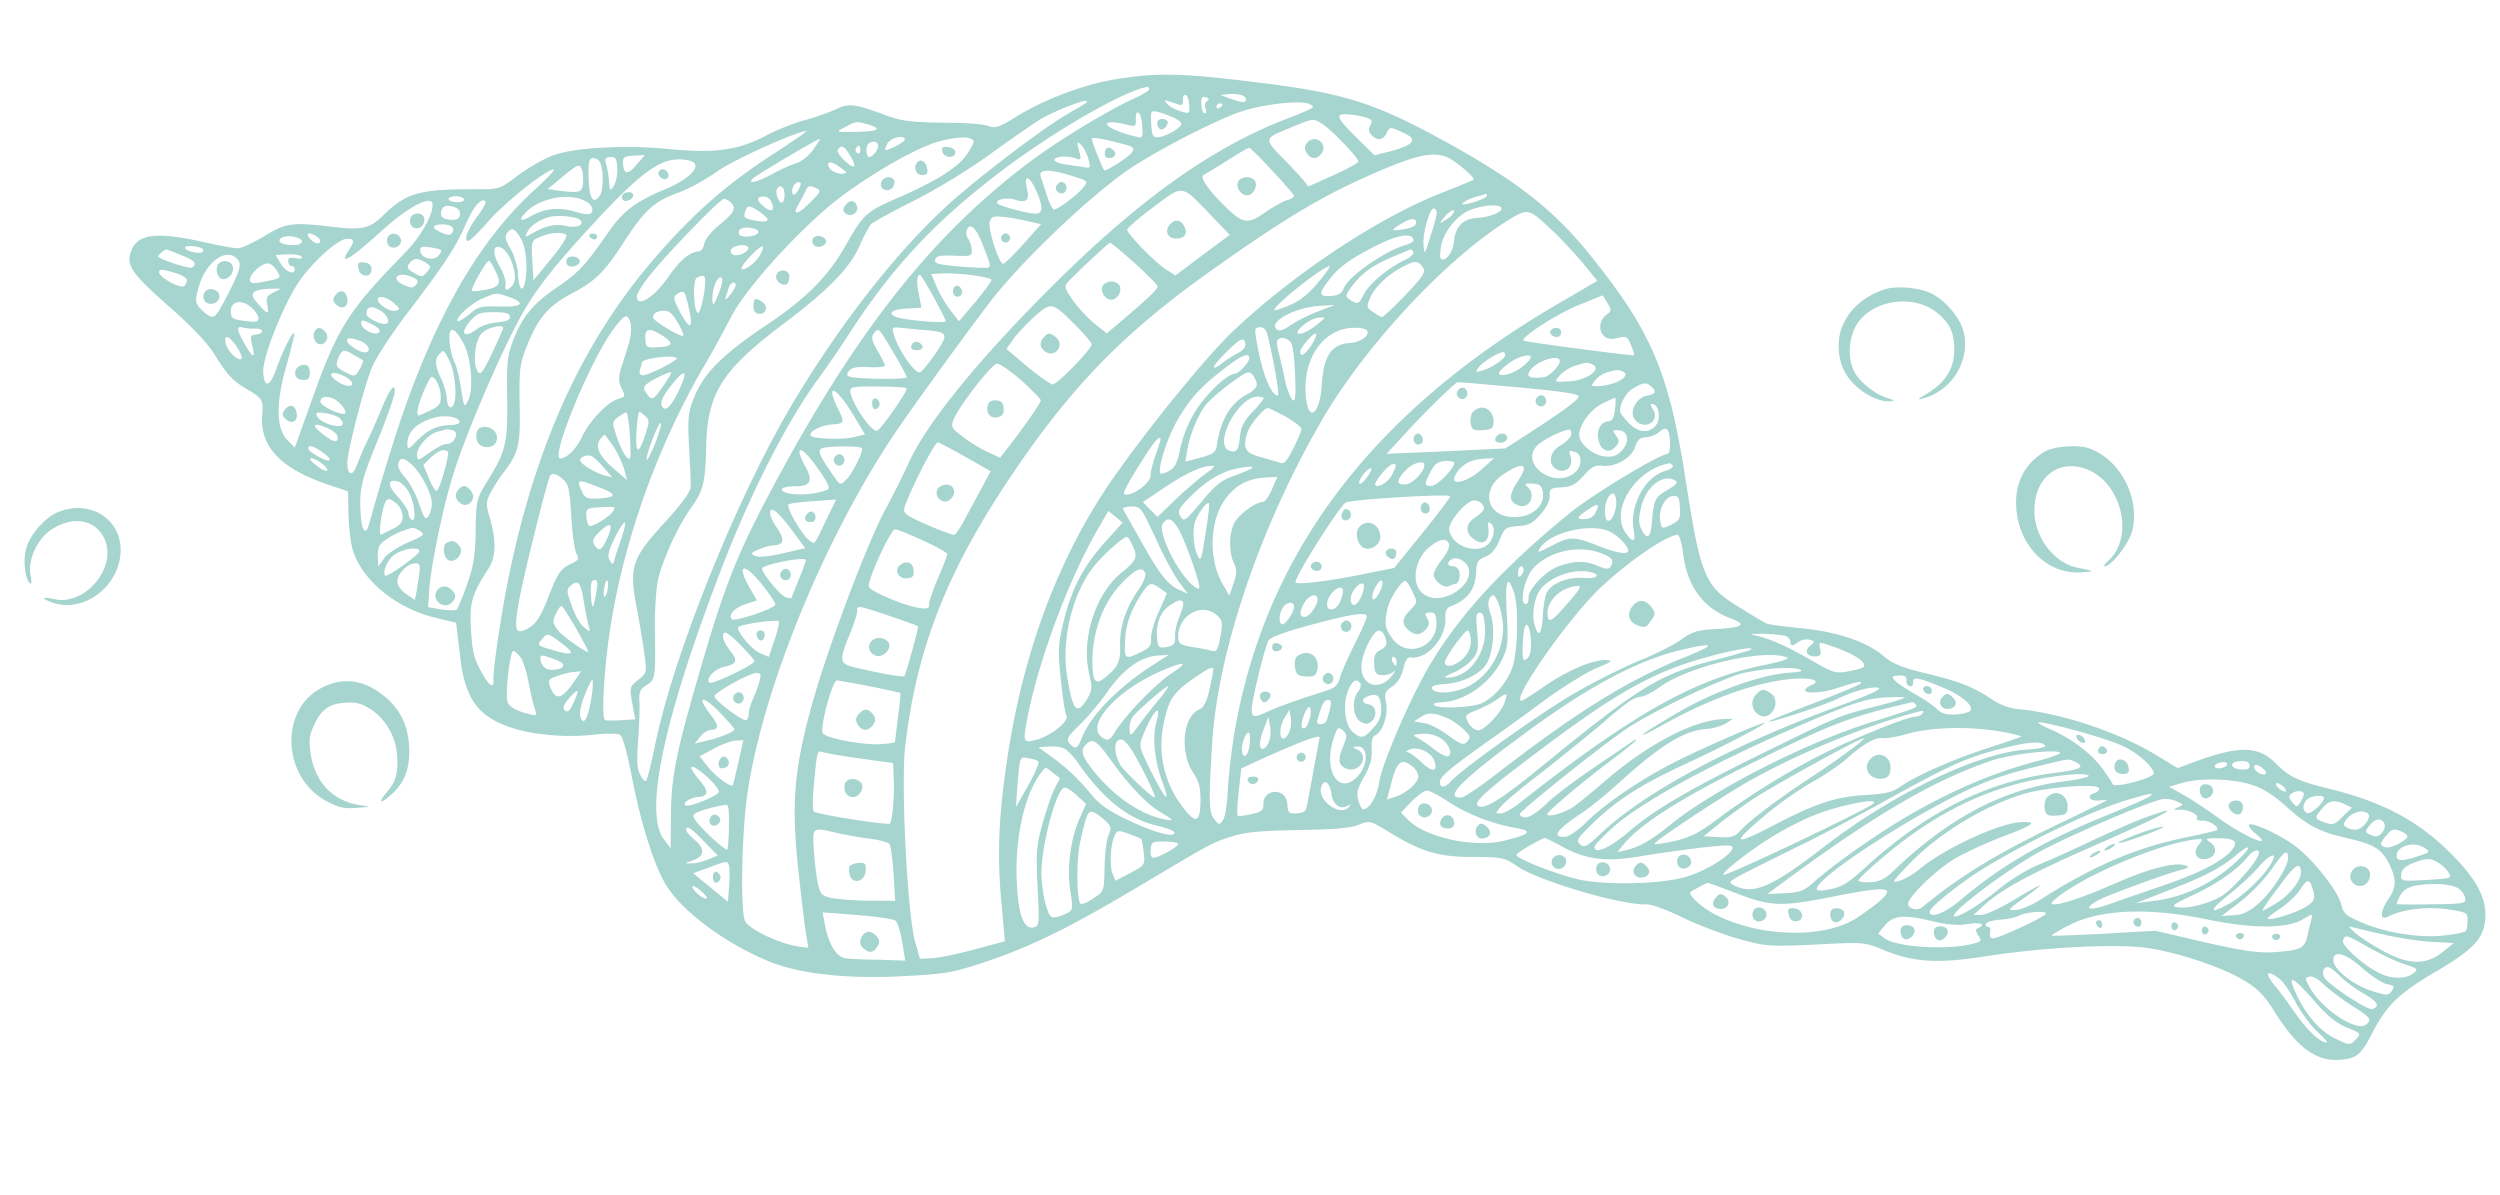 <svg width="339" height="162" fill="none" xmlns="http://www.w3.org/2000/svg"><g clip-path="url(#clip0)"><path fill-rule="evenodd" clip-rule="evenodd" d="M255.557 39.233c-2.745.933-4.675 2.57-5.688 4.885-.848 1.93-.688 4.677.379 6.495 1.276 2.18 4.18 3.974 6.112 3.799.624-.036.556-.137-.4-.415-1.596-.492-3.673-2.083-4.441-3.438-1.216-2.226-.774-5.74.963-7.47 2.541-2.614 7.263-2.952 10.063-.776 1.665 1.323 2.316 2.454 2.436 4.515.172 2.935-1.005 4.967-3.851 6.658-1.169.716-1.21.739-.304.519 3.969-1.068 6.438-5.285 5.396-9.171-.602-2.095-2.946-4.674-5.031-5.324-1.684-.591-4.323-.709-5.634-.277zm21.691 22.02c-2.704 1.62-4.074 4.27-3.839 7.577.303 5.183 4.251 9.13 8.826 8.778 1.851-.129 1.828-.169-.432-.6-3.127-.612-5.718-3.844-5.918-7.279-.282-4.829 3.184-7.704 7.228-6.04 4.689 1.96 6.305 9.24 2.73 12.393-.457.403-.647.727-.439.715.916-.054 3.208-3.007 3.694-4.686 1.18-4.476-1.532-9.79-5.819-11.314-1.515-.538-4.779-.285-6.031.457zM43.286 93.448c-5.536 3.206-4.837 12.313 1.207 15.301 1.529.788 2.183.917 3.868.798 2.017-.16 2.017-.16.586-.348-3.834-.548-6.303-3.14-6.854-7.202-.222-1.658-.135-2.31.44-3.555.977-2.23 2.12-3.027 4.306-3.155 1.457-.085 2.072.067 3.306.81 2.101 1.297 3.565 3.822 3.714 6.383.142 2.435-.189 3.561-1.5 5.058-1.23 1.471-.706 1.503.859.054 1.725-1.583 2.422-3.587 2.257-6.418-.17-2.914-1.28-5.105-3.427-6.818-2.85-2.298-5.77-2.608-8.763-.908zM7.799 69.475c-1.671.704-3.612 2.885-4.194 4.715-.515 1.555-.251 4.275.432 4.883.242.215.307-.102.104-1.072-.392-2.065.864-4.875 2.814-6.179 2.976-1.97 6.122-1.381 7.266 1.393 1.601 3.812-2.657 8.864-6.735 8.058-1.779-.418-2.035-.152-.414.421 4.478 1.577 9.523-2.52 9.275-7.476-.242-4.142-4.452-6.486-8.548-4.743zm300.324 57.645a.626.626 0 00.564.364c.187-.011.427-.192.497-.426.069-.254-.193-.448-.547-.427-.375.022-.612.244-.514.489zm-4.916-.13c.098.245.357.397.565.385.188-.011.428-.193.496-.447.069-.255-.192-.428-.546-.407-.374.022-.613.224-.515.469zm-4.621-.795c.022.374.245.612.49.514.224-.097.418-.359.405-.567-.012-.208-.233-.425-.467-.495-.255-.068-.448.194-.428.548zm-4.127-.574c.022.375.244.592.49.515.245-.098.417-.359.405-.567-.012-.208-.213-.426-.467-.495-.255-.069-.448.193-.428.547zm-5.065-.894c-.313.352.099.975.619.945.209-.012.359-.292.34-.626-.035-.603-.547-.782-.959-.319zm-5.175.427c.014.25.239.529.455.642.256.089.393-.065.373-.398-.021-.375-.183-.637-.433-.622-.208.012-.407.17-.395.378zm-21.981 1.284c.065 1.103.857 1.433 1.541.641.686-.771.288-1.52-.816-1.456-.499.029-.753.336-.725.815zm-4.519-.133c.065 1.104.855 1.412 1.562.64.686-.771.265-1.54-.838-1.476-.479.028-.753.337-.724.836zm-9.533-2.304c.064 1.103.855 1.412 1.562.64.686-.771.265-1.54-.838-1.476-.479.028-.753.336-.724.836zm-5.637.037c.118.599.471.912.991.882 1.228-.072 1.011-1.647-.227-1.741-.819-.078-.937.054-.764.859zm-4.849-.406c-.145.363-.033.858.231 1.093.639.569 1.793-.063 1.578-.886-.201-.928-1.525-1.08-1.809-.207zm-5.156-1.746c-.584.724-.125 1.428.894 1.368.896-.052 1.278-1.014.595-1.622-.639-.568-.928-.51-1.489.254zm-115.775 5.281c-.234.64-.172.991.336 1.463.812.683 1.39.566 1.939-.406.264-.496.2-.868-.2-1.283-.782-.873-1.589-.743-2.075.226zm105.01-9.727c-.627.705-.115 1.615.78 1.562 1.02-.059 1.393-.833.728-1.483-.646-.693-.94-.718-1.508-.079zm-5.281.058c-.124.383-.032.879.231 1.093.64.589 1.792-.063 1.578-.865-.2-.928-1.526-1.101-1.809-.228zm10.988-1.039c-.145.384-.034.858.21 1.095.66.567 1.813-.065 1.599-.867-.221-.927-1.547-1.1-1.809-.228zm-17.035.139c-.322.917.87 1.662 1.561.974.733-.67.32-1.669-.658-1.612-.417.025-.797.297-.903.638zm73.223-.769c-.3.227-.371.44-.184.429.25-.015.696-.25.996-.476.321-.228.435-.423.185-.408-.208.012-.676.228-.997.455zm1.992-.931c-.32.228-.392.441-.183.429.249-.015.695-.25.995-.476.321-.228.434-.443.184-.429-.208.012-.675.249-.996.476zm4.422-1.887c-1.389.52-2.632 1.052-2.792 1.186-.252.328 1.268-.116 4.353-1.277 2.982-1.156 1.694-1.039-1.561.091zm28.907 5.015c-.989 1.311.731 2.861 1.939 1.725.316-.311.51-.928.42-1.382-.228-1.052-1.722-1.236-2.359-.343zm-16.752-8.963c-.11.257.043.729.437 1.04.771.686 1.52.287 1.456-.816-.05-.853-1.438-1.023-1.893-.224zm-3.954-1.899c.062 1.062.794 1.437 1.486.77.694-.647.218-1.642-.761-1.585-.478.028-.753.336-.725.815zm-20.784 1.026c-.211.326-.336 1.043-.222 1.559.128.765.408.916 1.595.846 1.186-.069 1.447-.251 1.485-1.026.1-1.155-.686-2.091-1.664-2.033-.416.024-.92.346-1.194.654zM96.679 118.983c.031.542.255.8.582.676.224-.096.455-.444.438-.735-.016-.271-.285-.589-.522-.701-.338-.064-.529.24-.498.76zm18.502-1.477c-.091.235-.059.776.073 1.249.49 1.245 2.048.736 2.132-.689.07-.944-.065-1.103-.96-1.051-.562.033-1.132.275-1.245.491zm85.184-5.52c-.569.618-.189 1.766.602 1.72 1.041-.061 1.417-.772.771-1.466-.621-.611-.982-.715-1.373-.254zm-4.842-1.012c-.561.764-.125 1.428.936 1.366.5-.029.754-.337.726-.815-.058-.979-1.102-1.335-1.662-.551zm-3.197-1.463c-.124.383-.032.879.231 1.094.661.588 1.792-.063 1.599-.867-.221-.927-1.547-1.1-1.83-.227zm-95.841 1.15c-.549.617-.207 1.453.514 1.286.37-.105.683-.458.667-.728-.039-.666-.809-.976-1.181-.558zm190.315-7.107c-.283.872.21 1.449 1.188 1.392.604-.035.799-.276.635-.935-.231-1.093-1.503-1.416-1.823-.457zm-2.093-2.217c-.41.483-.195.951.429.914.313-.018.596-.181.583-.389-.031-.541-.697-.857-1.012-.525zm-3.103-1.281c.1.286.451.579.748.645.319.107.476-.069.333-.374-.1-.287-.432-.602-.728-.668-.341-.105-.477.07-.353.397zm-28.026 2.911c-1.118 1.235.087 2.919 1.801 2.589.682-.123.931-.514.964-1.372.111-1.677-1.648-2.473-2.765-1.217zm-84.378 2.882c.099.266.426.498.717.481.292-.017.589-.285.699-.563.066-.297-.238-.488-.758-.457-.541.031-.8.255-.658.539zm6.626-3.123c.019.312.327.587.66.567a.634.634 0 00.569-.638c-.02-.334-.328-.608-.641-.59a.642.642 0 00-.588.661zm-61.258 3.579c-.257.955.274 1.822 1.127 1.772.979-.057 1.649-1.454.989-2.021-.728-.668-1.868-.518-2.116.249zm148.775-11.72c-.607.683-.095 1.593.8 1.54 1.02-.059 1.373-.81.729-1.462-.668-.713-.941-.739-1.529-.078zm-2.546-1.041c.292.713 1.195.786 1.155.1-.022-.376-.33-.629-.704-.607-.354.02-.551.22-.451.507zm-163.285 9.664c-.224.827.152 1.181.905.845.365-.189.511-.552.364-.92-.378-.75-.981-.715-1.27.075zm140.559-8.984c-.764.859-.52 2.181.495 2.749 1.639.886 3.101-1.978 1.496-2.99-.977-.633-1.224-.577-1.991.24zm-121.594 2.57c-.471.509-.491.886-.164 1.472.596.905 1.412.941 2.088.004.328-.479.348-.835.049-1.32-.679-.9-1.246-.95-1.973-.155zM99.5 94.34c-.376.711.607 1.448 1.135.832.471-.508.088-1.342-.515-1.307-.209.013-.489.217-.62.475zm71.349.051c.018.312.207.677.422.79.454.266 1.29-.806.914-1.16-.527-.45-1.37-.213-1.336.37zm8.595-2.674c-.376.711.606 1.427 1.156.83.45-.506.088-1.341-.536-1.305-.208.012-.468.215-.62.475zm-3.523-2.74c-.3.227-.428.882-.306 1.543.14.974.401 1.147 1.491 1.208 1.152.058 1.35-.12 1.548-1.03.295-1.73-1.27-2.787-2.733-1.72zm-3.41-1.178c.023.395.326.586.759.477.843-.216.718-.94-.146-1.056-.4-.06-.638.162-.613.579zm9.38-3.18c-.375.732.606 1.447 1.155.83.451-.506.089-1.341-.535-1.305-.209.012-.467.236-.62.475zm-79.274 1.582c.216.843.949.884 1.064-.02.059-.422-.167-.701-.583-.677-.395.023-.589.285-.481.697zm15.68.63c-.776.65-.501 1.783.54 2.098.745.228 1.803-.607 1.755-1.418-.052-.895-1.518-1.332-2.295-.68zm103.17-4.754c-.921 1.036-.684 2.233.555 2.704.983.381 1.21.326 1.805-.565.658-.895.687-1.105.143-1.846-.793-1.06-1.698-1.175-2.503-.293zm-115.592-4.463c-.375.732.606 1.448 1.156.852.45-.528.067-1.362-.537-1.327-.208.013-.466.237-.619.475zm16.211-1.01c-.904.617-.307 1.898.838 1.831.811-.047 1.007-.267.96-1.08-.062-1.06-.898-1.43-1.798-.75zm55.779-.125c-.351.438.14.973.827.933.312-.018.545-.324.527-.636-.037-.625-.904-.804-1.354-.297zm10.072-1.695c-.265.474.808 1.31 1.16.913.16-.134.243-.494.224-.827-.036-.604-1.084-.668-1.384-.086zm-3.696-3.21c-.582.765-.105 2.492.809 2.773 1 .317 2.179-.608 2.119-1.628-.103-1.77-1.941-2.476-2.928-1.145zm-2.284-1.913c-.291.748.511 1.244 1.06.627.411-.462.049-1.298-.575-1.261-.146.008-.379.314-.485.634zm10.906-1.368c-.451.506-.15 1.366.454 1.33a.587.587 0 00.569-.617c-.04-.687-.629-1.112-1.023-.713zm-83.477 1.493c-.467.59-.148 1.053.706 1.003.603-.035.667-1.084.086-1.384-.216-.112-.583.034-.792.38zm17.817-3.547c-.697.938.571 2.264 1.513 1.582.984-.663.822-2.011-.248-2.095-.442-.058-1.056.166-1.265.513zm-14.07-4.17c-.354.73.627 1.446 1.157.851.47-.529.087-1.363-.537-1.326-.188.01-.467.236-.62.475zM203 59.116c-.492.53-.237.954.575.907.458-.027.815-.34.797-.653-.037-.624-.924-.802-1.372-.254zm-11.08-.167c-.471.508-.171 1.368.433 1.332.333-.02.61-.286.591-.619-.041-.687-.65-1.11-1.024-.713zm7.74-3.021c-.211.326-.336 1.043-.223 1.559.129.765.409.916 1.595.846 1.187-.07 1.448-.251 1.486-1.026.1-1.155-.686-2.09-1.664-2.034-.417.025-.92.347-1.194.655zm8.642-1.862c-.355.71.626 1.425 1.155.83.451-.507.089-1.342-.535-1.305-.188.01-.468.215-.62.475zm-10.69-1.005c-.355.71.627 1.425 1.156.83.47-.528.087-1.362-.516-1.327-.209.012-.488.237-.64.497zm-79.348 1.732c.03.52.255.8.581.655.224-.096.455-.423.438-.714-.017-.292-.286-.61-.521-.701-.338-.064-.53.219-.498.76zm15.709.064c-.354 1.086.281 1.947 1.25 1.723.682-.123.912-.47.87-1.2-.043-.728-.312-1.046-1.004-1.09-.546-.051-1.013.185-1.116.567zm76.354-10.1c-.331.417.141.974.848.933.312-.019.545-.325.526-.658-.035-.603-.904-.803-1.374-.274zm-86.531 1.776c-.489.572-.234.996.619.946.458-.027.779-.255.68-.52-.242-.571-.945-.801-1.299-.426zm17.728-.785c-.607.683-.524 1.389.195 1.91 1.288.949 2.689-.804 1.519-1.885-.812-.683-1.106-.708-1.714-.025zm-12.076-6.855c-.471.508-.17 1.368.433 1.332a.588.588 0 00.57-.618c-.04-.687-.629-1.112-1.003-.714zm20.01.022c-.225.786.521 1.765 1.291 1.72.771-.045 1.419-1.106 1.082-1.859-.146-.367-.684-.628-1.225-.597-.52.03-1.045.354-1.148.736zM135.747 32.3a.641.641 0 00.661.588c.312-.018.586-.327.567-.66a.634.634 0 00-.639-.568c-.333.02-.607.328-.589.64zM27.644 39.848c-.145.385-.034.859.23 1.094.684.608 1.928.096 1.876-.799-.063-1.061-1.789-1.295-2.106-.294zm1.826-3.782c-.284.873.19 1.827.877 1.787.853-.05 1.501-1.111 1.165-1.865-.38-.792-1.798-.75-2.042.078zm129.067-5.493c-.637.893-.101 1.844 1.085 1.774 1.145-.066 1.48-.775.876-1.805-.487-.828-1.301-.822-1.961.03zm-15.27-5.395c-.376.712.627 1.426 1.156.83.449-.527.087-1.362-.537-1.325-.187.01-.467.236-.619.495zM38.629 55.56c-.428.547-.413.797.181 1.326.88.743 1.699.11 1.38-1.04-.223-.97-.961-1.093-1.561-.286zm1.48-5.391c-.285.831.23 1.407 1.187 1.35.562-.032.753-.336.71-1.064-.042-.729-.267-1.008-.871-.973-.458.027-.92.346-1.025.687zm2.672-5.398c-.47.528-.194 1.682.38 1.857.917.322 1.62-.867.972-1.602-.601-.634-.982-.716-1.352-.256zm2.69-4.732c-.407.546-.393.796.202 1.325.858.744 1.678.111 1.38-1.041-.223-.969-.961-1.093-1.582-.284zm3.154-3.567c.237 1.197 1.826 1.23 1.754.002-.03-.52-.383-.834-.991-.882-.818-.057-.937.054-.763.88zm3.91-4.197c-.124.362-.032.858.232 1.093.66.567 1.791-.084 1.598-.887-.221-.927-1.546-1.08-1.83-.206zm3.086-2.603c-.105.34.006.814.27 1.05.683.607 1.712-.017 1.655-.996-.057-.978-1.607-1.054-1.925-.054zm112.226-4.906c-.246.787.521 1.766 1.291 1.72.77-.044 1.397-1.105 1.082-1.859-.147-.367-.705-.627-1.226-.597-.541.032-1.044.354-1.147.736zm-17.794-4.642c-.161.114-.264.496-.244.83.035.603 1.104.666 1.383.085.265-.475-.808-1.31-1.139-.915zm-90.76 59.898c-.947 1.308.981 2.846 2.057 1.593.471-.508.496-.802.129-1.366-.656-.86-1.601-.95-2.185-.227zm1.336-6.448c-.712.313-.522 2.14.268 2.428.958.32 2.026-1.058 1.456-1.881-.544-.741-.994-.924-1.724-.547zm1.582-7.257c-.608.684-.525 1.389.28 1.947.94.718 2.179-.607 1.453-1.588-.614-.862-1.144-.999-1.733-.359zm2.487-7.83c-.37 1.17.163 2.078 1.274 2.139 1.28.092 1.887-1.301 1.018-2.232-.711-.731-2.043-.653-2.292.092zm12.17-23.352c-.15.301-.087.653.133.849.508.471 1.832-.108 1.588-.699-.243-.591-1.418-.69-1.721-.15zm3.08-3.041c.138.2.441.392.69.377.188-.01.343-.229.33-.437-.014-.25-.293-.38-.668-.358-.333.02-.47.174-.352.418zm4.39-5.311c.02.354.324.545.735.437 1.008-.267 1.078-1.211.1-1.154-.5.029-.86.3-.835.717zm4.957-3.444c-.112.216.075.56.38.793.676.482 1.286-.159.81-.82-.363-.48-.927-.49-1.19.027zm88.008-4.034c-.43.506-.453.841-.126 1.428.531.867 1.413.94 2.01.091.949-1.287-.804-2.689-1.884-1.519zM102.276 40.69c-.211 1.036-.092 1.635.399 1.815.957.299 1.592-.636.902-1.369-.489-.493-1.193-.744-1.301-.446zm2.999-3.37c-.251.703.823 1.58 1.427 1.19.18-.136.359-.647.334-1.084-.055-.937-1.48-1.021-1.761-.106zm4.933-4.946a.793.793 0 00.177.888c.615.527 1.836-.024 1.609-.7-.289-.652-1.445-.772-1.786-.188zm4.434-4.54c-.37.46-.351.792 0 1.085.641.59 1.795-.021 1.579-.865-.221-.927-.959-1.05-1.579-.22zm4.852-3.104c-.281.915.816 1.456 1.525.726.251-.35.351-.794.211-1.036-.434-.643-1.488-.456-1.736.31zm4.914-2.752c-.628.685-.186 1.808.667 1.758.624-.037.8-.256.635-.936-.157-.888-.848-1.287-1.302-.822zm3.386-1.388c.219.886 1.808.918 1.756.023-.018-.312-.475-.62-.979-.674-.778-.08-.937.055-.777.651zm29.12-3.852c.018.312.207.677.422.79.453.245 1.29-.807.914-1.16-.528-.45-1.37-.213-1.336.37zm156.912 118.989c1.615 1.911 2.952 2.982 4.366 3.588 2.011.823 2.014.864 1.244 1.64-.768.797-.851.802-2.656-.074-2.102-.943-4.161-3.287-5.483-6.259-1.176-2.605-.446-2.271 2.529 1.105zm4.918.528c2.776 1.759 2.913 1.96 2.118 2.654-1.147 1.09-5.789-1.855-7.55-4.822-.77-1.397-.818-1.498-.139-1.663.37-.105 1.21.326 1.855.998.665.651 2.327 1.932 3.716 2.833zm-9.733-3.588c.52.325 1.548 1.831 2.278 3.25.794 1.437 2.111 3.24 2.97 4.004.862.806 1.44 1.42 1.232 1.432-.853.05-2.667-1.682-4.241-3.95-.934-1.345-2.137-2.988-2.698-3.644-1.504-1.792-1.288-2.389.459-1.092zm8.338-.278c.687.691 2.107 1.756 3.186 2.341 1.88 1.08 2.276 1.788 1.104 2.107-.639.142-5.786-3.233-6.407-4.22-.457-.663-.21-1.45.435-1.488.208-.012.972.549 1.682 1.26zm2.984-1.114c1.21 1.057 2.709 2.034 3.322 2.166.993.192 1.083.312.661.943-.444.631-.652.643-2.695-.01-2.446-.755-5.139-2.875-5.211-4.103-.088-1.519 1.652-1.036 3.923 1.004zm.989-2.732c1.618.887 3.746 1.912 4.788 2.227 1.723.547 1.835.666 1.176 1.184-.935.807-2.896.838-4.486.075-2.19-1.021-5.297-3.785-5.087-4.486.283-.873.368-.857 3.609 1zm2.195-1.757c1.948.45 4.833.866 6.383.943l2.829.148-1.596 1.284c-2.318 1.806-4.727 1.675-8.402-.449-1.532-.851-3.098-1.908-3.542-2.362-.82-.809-.82-.809-.034-.583.423.1 2.416.611 4.362 1.019zm-23.993-2.065c6.003 1.236 10.701 1.212 12.818-.102 1.109-.67 1.315-.724 1.137-.192a84.973 84.973 0 00-.555 2.289c-.37 1.901-.896 2.182-4.81 2.411-1.998.117-4.296-.25-9.27-1.38l-6.585-1.537-7.015.41c-3.874.184-7.04.328-7.045.244-.005-.083.983-.684 2.199-1.319 4.255-2.253 10.858-2.555 19.126-.824zm-22.123-.797c-.204.451-6.263 3.269-7.117 3.319-.374.022-.495-.263-.422-.79.096-.507-.047-.811-.276-.798-.291.017-.387-.186-.274-.402.11-.257.995-.476 1.931-.551.937-.055 2.072-.288 2.497-.522 1.074-.564 3.967-.733 3.661-.256zm-15.419.985c1.864.455 3.461.612 4.765.411 1.778-.313 2.653.012 1.492.518-.388.148-.373.398.018 1.022.502.723.423.811-.708 1.107-3.372.907-10.269.475-11.924-.682l-.939-.697.897-1.097c1.151-1.383 2.585-1.508 6.399-.582zm71.51-4.345c.417.352.786.936.807 1.311.038.645-.397.712-4.53.745-2.524.063-4.656.021-4.742-.016-.088-.078.131-.613.452-1.196.417-.734 1.083-1.128 2.096-1.313 2.397-.432 5.063-.212 5.917.469zm-19.961-.254c.49 1.6.403 1.898-1.11 2.801-1.457.816-4.906 1.832-4.93 1.416-.006-.104.771-.735 1.758-1.356.984-.684 2.133-1.754 2.593-2.449.977-1.519 1.287-1.579 1.689-.412zm17.143-3.299c.498.305 1.139.915 1.373 1.34.46.725.337.774-3.014.97-3.413.199-3.499.162-3.427-.74.047-.629.5-1.094 1.459-1.484 1.878-.758 2.502-.794 3.609-.086zm-18.662 1.257c.065 1.103-1.688 3.274-3.468 4.276-.826.507-1.616.93-1.741.937-.125.007.814-1.447 2.155-3.155 2.261-3.118 2.963-3.619 3.054-2.058zm-4.133-1.032c-1.126 1.82-3.799 4.315-5.621 5.32-2.773 1.499-2.804.978-.03-1.231 1.476-1.193 3.301-2.845 3.982-3.699 1.663-1.935 2.816-2.212 1.669-.39zm20.901-2.245c.781.498.744.583-.752 1.068-2.11.708-3.005.76-3.044.094-.082-1.415 2.275-2.18 3.796-1.162zm-18.513 1.291c.067 1.144-2.21 4.703-4.081 6.295-1.253 1.076-2.087 1.459-3.315 1.53l-1.623.095 2.499-1.9c1.34-1.018 3.232-2.967 4.177-4.296 1.812-2.591 2.271-2.952 2.343-1.724zm-4.141-.093c-.573 1.266-3.637 4.599-4.949 5.365-1.616.95-4.393 1.677-5.762 1.485-1.115-.144-.917-.322 1.991-1.683 3.252-1.526 6.002-3.441 7.305-5.084.993-1.228 2.013-1.287 1.415-.083zm-70.81 4.889c4.851 1.868 6.148 1.917 13.416.469 7.413-1.456 8.507-1.311 5.858.89-.938.744-2.341 1.766-3.128 2.23-4.421 2.618-12.81 2.377-18.684-.559-1.913-.932-3.986-2.816-3.527-3.177.24-.181 2.103-1.188 2.311-1.2.06-.046 1.788.584 3.754 1.347zm68.221-4.528c-3.083 2.999-7.142 5.032-11.121 5.557l-2.84.375 4.207-1.645c5.025-1.923 7.255-3.076 9.328-4.785 2.048-1.769 2.405-1.373.426.498zm22.914-3.177c.033.562-2.281 1.721-2.939 1.529-.873-.283-.844-.494.112-1.656.683-.813.97-.913 1.804-.586.535.219 1.013.546 1.023.713zm-28.295 1.172c-.878 1.054-.332 2.171 1.053 1.923 1.282-.221 1.58-1.554.473-2.262-.718-.501-.596-.55 1.201-.53 2.318-.01 2.769.548 1.489 1.876-1.378 1.438-4.525 3.001-9.256 4.593-2.395.829-5.59 1.914-7.083 2.461-2.763.975-3.675.736-1.655-.447 1.109-.67 8.858-3.525 11.285-4.168 1.11-.315 1.271-.408.652-.644-1.387-.503-5.048.462-9.934 2.627-5.151 2.286-9.284 3.404-7.896 2.133 3.411-3.103 14.189-7.743 19.336-8.294.934-.096.937-.055.335.732zm-179.676 9.745c1.368.171 2.696.385 2.935.538.258.132.668 1.423.918 2.85l.423 2.586-3.6-.124c-2.005-.008-4.059-.118-4.586-.212-1.162-.225-2.154-1.838-2.675-4.314l-.341-1.901 2.203.163c1.238.095 3.336.265 4.723.414zm204.843-12.614c.145.326.011.897-.344 1.252-.449.549-.779.61-1.487.296-.838-.41-.841-.452-.199-1.262.757-.984 1.647-1.12 2.03-.286zm-2.161-1.252c.405.498-.822 2.032-1.675 2.082-.354.02-.945-.091-1.293-.322-.496-.263-.508-.471.097-1.196.76-.942 2.39-1.288 2.871-.564zm-3.214-1.379l.968.486-1.245 1.201c-1.085 1.087-1.289 1.182-2.397.808-1.472-.54-1.477-.623-.403-1.898.916-1.118 1.64-1.244 3.077-.597zm-2.828-.858c.039.666-1.827 2.32-2.302 2.056-.581-.28-.629-1.112-.061-1.751.529-.595 2.335-.784 2.363-.305zm-103.054 6.73c3.041 1.66 5.921 1.973 10.407 1.188 1.862-.317 5.425-.818 7.975-1.134 3.86-.434 4.611-.436 4.474.073-.276.998-3.46 2.98-6.23 3.831-3.179 1-10.644 1.207-14.492.408-2.813-.609-8.54-2.822-8.57-3.342-.017-.292 3.255-2.196 3.875-2.315.062-.004 1.245.574 2.561 1.291zm100.301-7.384c.093.162-.046.65-.373 1.129-.535.846-.535.846-1.184.111-.475-.62-.489-.87-.108-1.143.601-.432 1.371-.477 1.665-.097zm-17.121 1.167c.879.388.879.388.107.767-.753.336-.709.375.145.326 1.272-.033 2.67.658 2.406 1.154-.154.218.23.362.751.332.895-.052 2.349.886 1.955 1.285-.08.068-2.056.559-4.389 1.029-6.624 1.369-12.33 3.812-19.499 8.366-1.146.756-2.655 1.387-3.342 1.427-1.228.072-1.189.028.954-1.538 1.225-.845 2.244-1.635 2.237-1.76-.005-.083-1.503.735-3.358 1.867-1.856 1.132-3.89 2.065-4.493 2.101l-1.106.022 1.347-1.248c2.217-2.093 6.021-4.195 14.268-7.83 10.548-4.627 13.403-6.172 8-4.269-1.289.451-4.507 1.851-7.253 3.118-2.743 1.309-6.182 2.868-7.611 3.431-1.468.608-3.887 2.107-5.402 3.345-2.412 1.978-5.012 3.592-5.844 3.641-1.416.083 5.779-5.476 10.909-8.47 3.515-2.043 15.798-7.355 17.339-7.445.538-.074 1.362.087 1.879.349zM95.821 121.811c-.275.309-1.9-1.058-1.93-1.558-.014-.25.458-.027 1.052.482.593.487.998.986.877 1.076zm195.767-13.88c-.217.222-2.884 1.401-5.965 2.646-8.549 3.466-14.326 6.831-19.917 11.586-1.991 1.662-3.994 2.426-4.048 1.49-.033-.562 3.596-3.511 6.817-5.578 5.963-3.753 15.654-8.392 20.278-9.686 3.019-.886 3.31-.903 2.835-.458zm18.122-1.184c.311.316.369.585.119.599-.208.012-.62-.235-.93-.551-.311-.316-.369-.584-.119-.599.208-.012.619.235.93.551zm-55.658 2.187c-.728.773-20.053 9.964-20.362 9.69-.33-.294 4.587-4.069 7.52-5.703 1.535-.904 3.728-1.972 4.892-2.416 3.389-1.347 8.717-2.389 7.95-1.571zm51.231-2.534c1.532.475 2.983 1.372 4.792 3.02 2.886 2.568 4.372 3.337 8.015 4.19 3.725.847 4.741 1.435 5.747 3.277 1.152 2.21 1.177 3.357.042 5.01-1.135 1.675-1.207 2.932-.151 2.432 1.946-1.012 5.202-1.411 8.001-1.052 2.802.421 2.888.458 2.87 1.587-.002.668-.134 1.281-.251 1.414-.118.132-1.396.415-2.829.562-3.235.398-7.934-.31-11.255-1.745-2.185-.937-2.513-1.19-2.798-2.489-.388-1.648-3.53-5.725-6.006-7.711-1.882-1.477-5.75-3.34-6.446-3.09-.224.096.121.64.824 1.226 2.785 2.281-1.671.369-5.251-2.284-1.416-1.003-3.417-2.369-4.496-2.953l-1.987-1.117 1.767-.5c2.36-.722 6.753-.603 9.412.223zm-20.693.436c.18.22-.095.528-.545.68-1.231.385-.704 1.19.644 1.027.602-.077 1.06-.103.981-.015-.078.088-2.658 1.325-5.725 2.82-8.861 4.193-14.086 7.36-19.345 11.719-.578.472-1.829.148-1.866-.476-.054-.937 3.86-4.716 6.426-6.202 1.495-.861 4.363-2.177 6.325-2.918 4.353-1.633 4.993-2.13 2.453-1.981-3.018.176-10.601 3.731-13.682 6.396-.697.584-1.848 1.257-2.565 1.508-1.292.409-1.216.28 1.245-2.287 4.057-4.205 10.373-7.999 15.838-9.551 3.022-.824 9.405-1.322 9.816-.72zm-124.83 7.606c.022.375-2.587 1.822-3.316 1.865-.333.019-.481-.369-.399-1.105.066-1.027.186-1.118 1.9-1.093.983.027 1.806.166 1.815.333zm-60.923 2.87c.1.286.129 1.496.034 2.734l-.162 2.223-2.347-1.91-2.37-1.95 2.005-.723c2.513-.961 2.596-.966 2.84-.374zm208.326-12.337c-.612.244-1.728-.63-1.466-1.147.114-.195.622-.078 1.083.313.482.389.649.735.383.834zm-23.944.208c.135.159-1.43.543-3.504.79-8.127 1.038-15.643 5.028-23.194 12.34-.931.869-1.681 1.247-2.868 1.317-.895.052-1.633-.072-1.643-.239-.01-.166 1.254-1.41 2.827-2.734 6.641-5.734 13.185-9.187 20.3-10.751 3.836-.83 7.763-1.185 8.082-.723zm-128.491 8.571c.089.079.263.925.36 1.859.18 1.66.183 1.702-1.802 2.758l-2.027 1.058-.365-.877c-.476-.995-.318-4.012.219-5.192.371-.795.496-.802 1.903-.32.834.327 1.624.636 1.712.714zm150.32-9.951c.025.437-.3.582-1.075.544-1.592-.075-1.774-1.046-.234-1.136.854-.049 1.282.134 1.309.592zm-3.075-.071c-.112.216-.58.431-1.038.458-.437.025-.698-.147-.585-.363.11-.257.579-.451 1.037-.478.437-.026.697.126.586.383zm-20.619-.445c1.462.708.876 1.056-2.689 1.515-9.207 1.143-17.586 5.371-25.774 12.867-2.141 1.963-3.127 2.606-4.614 2.88-1.175.278-1.906.279-1.923-.013-.063-1.082 6.616-5.816 14.357-10.237 6.614-3.686 9.734-4.975 15.131-6.272 4.982-1.231 4.547-1.164 5.512-.74zm-168.029 9.628c1.122.247 3.149.63 4.496.802 1.366.15 2.619.495 2.8.735.161.262.435 2.084.552 4.082l.211 3.622-3.552-.022c-2.005-.009-4.273-.21-5.097-.371-1.355-.318-1.534-.516-1.883-2.208a46.093 46.093 0 01-.511-4.461c-.172-2.935-.172-2.935 2.984-2.179zm83.004-4.243c2.584 1.687 5.856 2.999 9.043 3.565 2.595.454 2.242.851-1.339 1.749-4.056 1.01-10.527-.367-12.982-2.709l-1.087-1.085 1.417-1.482c.808-.82 1.751-1.481 2.084-1.5.375-.022 1.625.636 2.864 1.462zm-46.399 2.668c.753.729.806.935.366 1.984-.256.621-.498 2.556-.518 4.354-.066 3.157-.064 3.199-1.513 4.14-.782.547-1.599.866-1.753.729-.531-.512-.561-6.024-.049-8.352.912-4.042 1.101-4.387 1.938-3.998.387.187 1.108.729 1.529 1.143zm129.431-9.273c.135.159-1.401.687-3.437 1.224-5.285 1.416-10.139 3.412-15.845 6.565-4.592 2.544-11.036 7.015-14.232 9.854-1.19 1.093-1.804 1.296-3.782 1.411l-2.417.1 3.324-2.45c11.758-8.603 19.637-13.157 27.259-15.691 2.645-.843 8.537-1.522 9.13-1.013zM95.497 114.123l1.822 1.878-1.264.533c-.693.291-1.743.541-2.307.553-.98.015-.983-.026.267-.434 1.553-.591 1.62-1.577.107-2.825-.594-.509-1.064-1.045-1.076-1.253-.045-.77.76-.233 2.45 1.548zm181.846-13.004c.137.201-.998.435-2.456.52-6.515.38-18.137 5.926-27.51 13.157-7.094 5.489-9.519 6.529-12.074 5.342-1.054-.524-1.012-.526 1.317-1.769 1.318-.683 4.525-2.269 7.103-3.548 2.641-1.261 8.154-4.152 12.301-6.441 8.721-4.812 10.656-5.656 15.574-6.925 3.54-.896 5.246-.996 5.745-.336zm-96.8 6.553c.213 1.492 1.279 2.223 2.283 1.538.405-.212.407-.191.095.203-1.089 1.379-4.243-.776-3.785-2.598.339-1.336 1.185-.801 1.407.857zm-34.491.219l1.215 1.119-.904 2.058c-1.217 2.766-1.7 6.637-1.227 9.742.401 2.567.403 2.608-.755 3.156-.628.329-1.433.502-1.732.394-.595-.174-1.272-2.829-1.426-5.473-.173-3.665 1.992-12.021 3.137-12.088.291-.017 1.051.482 1.692 1.092zm105.122-6.392c-1.1.837-3.728 2.683-5.901 4.104-4.605 3.047-7.843 5.534-9.201 6.95-.844.927-1.234 1.054-2.993.968l-2.055-.13 1.955-1.576c1.075-.899 3.28-2.489 4.888-3.565 2.999-1.93 14.126-8.093 14.855-8.136.206-.054-.488.592-1.548 1.385zM98.84 112.006c-.01 1.63-.135 3.058-.21 3.187-.118.133-1.278-.781-2.584-2.042-1.64-1.596-2.21-2.419-1.955-2.705.353-.397 2.283-.969 4.351-1.319.352-.063.438.705.398 2.879zm92.679-8.087c.417.352.785.936.81 1.352.047.812-1.659 2.353-3.22 2.799l-1.045.353.667-2.524c.74-2.717 1.364-3.108 2.788-1.98zm89.666-4.946c2.356.636 5.272 1.572 6.408 2.07 2.099.9 4.386 2.855 4.443 3.834.036.624-5.333 2.024-5.553 1.473-.054-.206-.694-1.15-1.399-2.132-1.476-2.024-4.121-4.041-7.1-5.35-2.851-1.254-1.91-1.225 3.201.105zm-10.013.21c1.667.278 2.982.619 2.903.707-.079.067-2.229.819-4.73 1.613-4.713 1.549-9.498 3.667-11.747 5.218-1.022.729-1.992.931-4.76 1.093-4.018.235-6.638 1.14-12.497 4.176-5.473 2.847-5.662 2.461-.784-1.625 1.633-1.369 4.382-3.284 6.12-4.284 1.74-.958 3.909-2.442 4.762-3.223 2.041-1.874 3.983-2.969 4.851-2.769.38.082 1.87-.15 3.329-.57 3.121-.913 8.271-1.068 12.553-.337zm-76.717 3.875c.615 1.593-.189 1.766-1.65.347-.797-.768-1.689-1.384-1.962-1.41-.292.017-.176-.136.252-.328 1.035-.52 2.921.31 3.36 1.391zm-51.653 1.744l.941.738-.734 1.38c-.392.796-1.124 2.927-1.644 4.754-.811 2.908-.895 3.978-.666 8.623.254 5.06.227 5.312-.537 5.461-1.382.29-2.11-1.798-2.291-6.32-.278-5.831 1.106-11.823 3.262-14.601.677-.917.532-.909 1.669-.035zm117.89-8.057c-.114.195-.623.433-1.101.461-1.312.077-9.653 3.509-13.501 5.572-4.479 2.35-9.798 5.689-13.316 8.38-2.362 1.767-3.456 2.333-5.68 2.88-1.506.318-2.748.516-2.755.391-.021-.354 8.504-6.011 12.585-8.38 6.289-3.542 14.623-7.099 21.751-9.144 2.198-.63 2.281-.635 2.017-.16zm-65.235 3.435c1.109.75 1.619 2.328.765 2.378-.25.015-1.091-.437-1.857-1.04a18.277 18.277 0 00-2.175-1.481c-.71-.356-.631-.444.659-.52.893-.093 1.932.18 2.608.663zm-54.667 3.068c.176.157-.43 1.592-1.357 3.233l-1.665 2.959.106-1.761c.421-5.308.35-5.095 1.553-4.873.569.092 1.207.284 1.363.442zm119.018-7.683c.272.36-.097.486-6.024 2.356-9.106 2.851-21.699 9.309-27.418 14.029-2.354 1.892-3.847 2.794-5.657 3.276l-1.42.354.76-.942c2.257-2.826 7.532-6.205 16.909-10.867 11.551-5.708 13.675-6.522 22.308-8.55.166-.01.361.104.542.344zm-80.862 4.43c.002.043-.351 1.859-.747 4.013-.397 2.153-.808 4.412-.938 5.046-.153.949-.412 1.173-1.39 1.23-1.103.065-1.235-.053-1.3-1.156-.045-.77-.37-1.336-.906-1.576-1.182-.558-2.427.288-2.355 1.516.047.812-.235.995-1.615 1.326-.927.222-1.778.313-1.868.193-.109-.077-.05-1.563.144-3.246l.34-3.131 2.195-1.027c5.576-2.518 8.415-3.624 8.44-3.187zm79.304-5.363c-.118.132-2.007.681-4.189 1.227-4.754 1.217-5.017 1.358-14.925 6.218-10.192 5.023-14.675 7.645-18.177 10.628-2.605 2.241-4.702 3.178-4.761 2.158-.011-.188 1.048-1.356 2.418-2.585 4.104-3.749 15.529-9.826 28.621-15.248 4.591-1.856 6.068-2.318 8.399-2.454 1.54-.09 2.731-.076 2.614.056zm-113.949 6.866c.407.185 1.23 1.035 1.777 1.817 3.467 5.019 6.907 7.763 10.801 8.643 1.292.3 2.381.717 2.393.925.045.77-2.713.033-6.236-1.641-2.556-1.208-3.926-2.13-4.983-3.426-1.799-2.193-3.413-3.727-5.571-5.272l-1.679-1.218 1.353-.079c.726-.084 1.714.025 2.145.251zm-48.242 4.008c.905.846 1.52 1.708 1.426 1.901-.299.602-4.219 2.147-4.573 1.792-.376-.354.731-1.066 1.792-1.128 1.374-.08 1.418-.772.228-2.186-2.018-2.367-1.3-2.576 1.126-.379zm86.107-4.382c-.786 1.925-.707 2.568.303 3.052 1.804.835 3.33-1.635 1.608-2.516-.731-.355-.731-.355-.026-.438 1.499-.087 1.526 2.522.029 4.071-2.539 2.655-4.702-.769-3.246-5.157.516-1.534.636-1.624 1.252-1.096.595.529.607.737.08 2.084zm-12.724-.072c-.201 1.558-.947 2.019-1.029.624-.057-.978.621-2.605.973-2.291.131.097.134.848.056 1.667zm-16.301.18c1.021 1.402 3.764 6.881 3.431 6.901-.354.02-3.558-2.988-4.528-4.226-.726-.981-1.064-2.841-.573-3.371.471-.508.879-.323 1.67.696zm-2.821 1.418c2.82 3.929 5.067 6.283 7.102 7.522 1.753 1.046 1.823 1.167.726.981-3.355-.577-7.182-3.173-10.049-6.849-1.424-1.838-1.59-2.538-.883-3.311.843-.947 1.512-.569 3.104 1.657zm-33.655.211l4.441.597.078 2.043c.131 2.248-.182 5.817-.496 6.169-.213.284-9.825-1.222-10.307-1.612-.177-.157-.212-1.47-.086-2.898.496-5.459.498-5.418 1.242-5.189.385.144 2.706.552 5.128.89zm79.696-5.428c.6.257 1.538.934 2.091 1.465.95.885 1.004 1.09.514 1.641-.51.573-.788.464-2.575-.81-1.115-.854-2.643-1.621-3.336-1.685l-1.328-.215.986-.642c.987-.622 1.848-.547 3.648.246zm-24.329 3.259c-.202.472-.556.847-.765.859-.603.036-.54-1.033.13-2.785l.599-1.539.242 1.281c.127.745.014 1.67-.206 2.184zm86.473-8.477c-.06.4.17.763.467.83.257.11.471-.153.449-.528-.047-.812.756-.65 4.01.706 2.439 1.006 4.192 2.407 3.773 3.1-.09.235-.994.497-1.952.553-1.269.074-1.97-.115-2.589-.705-.423-.456-1.75-1.36-2.938-2.022-1.144-.643-2.362-1.47-2.716-1.804-.536-.596-.457-.684.479-.739.791-.046 1.074.147 1.017.61zm-83.693 7.083c-.203.47-.557.847-.765.859-.645.037-.541-1.765.167-2.871l.628-1.04.188 1.076c.12.62.003 1.482-.218 1.976zm2.893-2.32c-.258 1.31-.736 2.068-1.134 1.695-.373-.313.507-2.766.944-2.791.208-.013.278.464.19 1.095zm-77.575 6.369c-.383 1.652-.72 3.05-.756 3.135-.207.388-2.435-1.278-3.407-2.537l-1.105-1.397 1.905-1.01c1.071-.605 2.38-1.078 2.963-1.113l1.062-.062-.662 2.984zm103.912-8.159c-.401 1.36-2.682 3.791-3.577 3.843-.645.038-1.605-1.013-1.655-1.866-.012-.209.654-.603 1.493-.902.795-.339 2.034-.934 2.655-1.388 1.423-1.022 1.509-.986 1.084.313zm-23.694.925c-.169.678-.355 1.42-.507 1.68-.342.583-1.409.562-1.236-.054.678-2.337.903-2.788 1.423-2.819.458-.027.555.198.32 1.193zm-23.556 1.835c-.573 1.997-.212 5.318.852 8.159 1.214 3.25.254 2.199-1.784-1.943-1.404-2.946-1.45-3.006-.847-4.483 1.33-3.335 2.595-4.558 1.779-1.733zm87.217-7.183c.577.217.168.366-1.456.46-3.661.256-9.78 2.41-14.57 5.134-2.385 1.371-4.703 2.802-5.121 3.16-.436.401.844-.216 2.764-1.31 6.575-3.642 12.942-5.852 17.706-6.172 2.539-.149 3.694.306 2.224.893-.43.15-.786.485-.774.693.026.437 2.234.35 4.08-.239 2.911-.942 3.694-1.114 3.466-.724-.114.194-2.989 1.386-6.38 2.69-3.432 1.308-6.146 2.407-6.079 2.486.221.196 7.597-2.24 9.303-3.07 2.192-1.09 4.805-1.764 5.595-1.476.468.14-1.486 1.027-5.004 2.297-14.683 5.349-26.816 11.822-32.77 17.517-1.862 1.737-2.146 1.879-2.738 1.392-.575-.551-.341-.837 1.892-3.014 3.265-3.094 6.243-5.022 12.466-7.913 5.043-2.341 11.123-5.516 10.621-5.529-.484-.055-8.854 3.609-12.28 5.375-4.523 2.311-9.123 5.442-11.673 7.909-1.263 1.264-2.488 2.108-3.091 2.144-1.832.107-1.082-1.002 2.136-3.112.987-.621 3.181-2.399 4.888-3.919 5.97-5.424 9.134-7.406 12.297-7.59.81-.09 1.941-.385 2.505-.752l.987-.622-1.397.04c-3.999.192-10.02 3.321-15.67 8.142-1.908 1.657-3.942 3.3-4.483 3.687-1.142.84-3.626 1.57-3.656 1.07-.02-.354 5.156-4.708 9.279-7.769 1.52-1.154 2.816-2.211 2.809-2.336-.005-.083-.412.108-.871.469-.522.364-2.833 1.92-5.203 3.541-2.311 1.555-5.131 3.683-6.177 4.726-1.247 1.18-2.294 1.847-2.84 1.795-.484-.055-.79-.288-.676-.483.255-.641 11.53-9.633 14.689-11.698 3.722-2.43 12.929-6.77 15.67-7.41 2.866-.627 6.445-.857 7.532-.482zm-59.56 1.892c.158.2.042.728-.308 1.166-.917 1.098-.644 3.63.448 4.089.625.34.998.276 1.413-.124.813-.737.588-2.082-.362-2.256-1.078-.23-1.11-.77-.067-1.145 1.144-.442 1.629-.011 1.721 1.57.062 1.062-.228 1.81-1.032 2.714-1.334 1.477-1.704 1.582-2.871.543-1.08-.96-1.334-3.89-.541-5.691.591-1.309 1.098-1.568 1.599-.866zm57.944-3.469c.301.15-1.156.59-3.2 1.002-9.413 1.907-17.846 6.64-33.12 18.685-.937.765-2.09 1.396-2.527 1.422-.833.048-.835.007.026-.983.487-.593 3.017-2.704 5.636-4.695a488.08 488.08 0 007.858-6.349c3.458-3.021 4.522-3.752 5.521-3.81.375-.022 1.531-.612 2.513-1.317 3.988-2.885 14.438-5.27 17.293-3.955zm-85.278 5.713a66.053 66.053 0 00-2.663 3.393c-1.141 1.57-1.221 1.617-1.279.639-.032-.562.132-1.324.403-1.695.558-.805 4.634-4.322 4.811-4.166.088.079-.471.884-1.272 1.83zm80.346-6.824c-.099.09-2.357.764-5.012 1.442-7.405 1.936-10.207 3.666-22.469 13.656-6.158 5.059-8.553 6.598-9.478 6.151-.881-.429.783-1.967 8.528-7.767 10.182-7.675 15.361-10.546 22.496-12.467 3.576-1.002 6.329-1.435 5.935-1.015zm-8.718.927c-7.716 3.061-14.47 7.216-25.223 15.488-2.537 1.986-4.968 3.632-5.342 3.654-2.519.147-.054-2.357 8.537-8.665 8.85-6.532 15.557-10.057 21.597-11.433 4.224-.978 4.37-.632.431.956zM97.807 96.82c1 1.049 1.785 1.964 1.793 2.088.017.292-2.022 1.142-3.795 1.538l-1.607.386.72-.898c.408-.525 1.053-.939 1.406-.96 1.187-.069 1.203-.508.093-1.99-2.12-2.695-1.147-2.835 1.39-.164zm91.564-7.145c.018.312-.048.609-.131.613-.063.004-.246-.278-.431-.58-.144-.326-.078-.622.13-.634.229-.014.412.268.432.601zm-24.852 1.118c.01.166-.212 1.37-.511 2.682-.345 1.608-.796 2.47-1.305 2.687-2.288.885-2.78 5.697-.942 8.556.87 1.306 1.019 2.07 1.025 3.95-.039 2.905-.654 3.108-2.421.747a13.672 13.672 0 01-2.611-11.084c.659-3.38 1.309-4.4 3.939-6.225 2.268-1.573 2.797-1.813 2.826-1.313zm77.533-4.572c.382.103.694.44.714.773.04.687.227.676 1.17.016.402-.275 1.042-.395 1.468-.253.702.21.704.251.048.811-.856.719-.413 1.508.773 1.438.645-.037.758-.253.588-1.016-.195-.845-.117-.933.629-.684 3.702 1.162 5.867 2.477 5.239 3.161-.097.131-1.002.372-1.994.555-1.796.356-2.074.247-5.424-1.688-3.22-1.838-5.428-2.816-7.669-3.27-.443-.078.202-.116 1.517-.13 1.257.052 2.58.183 2.941.288zm-83.224 5.113c-2.212 1.466-6.169 5.582-7.641 7.923-.627 1.06-.911 1.202-1.537.863-2.78-1.467 1.544-6.46 8.004-9.219 3.139-1.332 3.609-1.15 1.174.433zm-40.898 1.72c2.24.455 4.102.868 4.146.907.086.037-.077 1.53-.308 3.297-.21 1.767-.414 3.283-.409 3.366.004.083-.969.224-2.114.291-2.479.103-7.401-.842-7.691-1.514-.346-.92 1.298-7.094 1.923-7.13.187-.011 2.172.353 4.453.784zm38.569-2.983c-4.693 2.968-8.479 6.803-9.725 9.8-.674 1.689-.916 1.828-1.741.936-.492-.556-.303-.9 1.397-2.546 1.127-1.089 2.844-3.152 3.865-4.632 2.083-2.942 4.43-4.604 6.74-4.738l1.437-.084-1.973 1.264zm-78.727 5.225c-.52 1.117-.776 1.382-1.172 1.03-.352-.293-.21-.72.552-1.62 1.312-1.497 1.489-1.34.62.59zm25.275-3.168c-.094.549-.529 1.68-.877 2.516-.408.88-.665 1.835-.647 2.147.019.333-.125.718-.326.855-.403.253-4.29-2.653-4.325-3.236-.028-.479 4.644-3.09 5.664-3.15.583-.034.699.168.511.868zm96.394-5.255c.043.728-.282 1.604-.891 2.266-.96 1.08-2.584 1.53-2.631.717-.038-.645 2.764-4.526 3.149-4.36.172.073.336.732.373 1.377zM80.329 93.664c-.313 2.504-.855 4.31-1.286 4.085-.628-.38-.495-1.683.327-3.695.42-1.048.871-1.889.955-1.894.083-.004.081.685.004 1.504zm127.286-6.663c.06 1.02-.138 1.93-.475 2.242-.515.468-.605.37-.662-.61-.039-.665.016-1.88.132-2.743.217-2.018.868-1.241 1.005 1.111zm-19.914-.883c.502 1.077.385 1.585-.528 2.035-.73.377-.893.804-.83 1.887.069 1.186.232 1.47 1.028 1.506.525.053 1.244-.156 1.601-.47.335-.353.248-.055-.257.6-1.753 2.17-4.294 1.212-4.1-1.535.114-1.636 1.571-4.582 2.32-4.626.27-.016.621.256.766.603zm-109.828 6.27c-1.692 2.5-2.58 2.677-3.305.63-.294-.755-.14-.973.987-1.352.716-.25 1.765-.52 2.286-.551l.976-.099-.944 1.371zm123.495-7.215c.199 3.414-2.141 6.62-4.914 6.699-.812.047-.694-.085.609-.662.918-.367 2.062-1.165 2.549-1.778.822-.946.898-1.431.702-3.717-.205-2.077-.152-2.602.326-2.63.437-.025.634.485.728 2.088zm-16.03-1.612c.014.25-.703 1.921-1.62 3.73-.917 1.828-1.821 3.865-2.009 4.586-.313 1.083-.711 1.42-2.023 1.83-3.937 1.254-6.187 2.075-7.612 2.701-1.993.931-2.286.906-2.346-.113-.06-1.02 1.756-8.562 2.307-9.492.228-.39 2.313-1.159 5.501-2.013 5.653-1.542 7.767-1.832 7.802-1.229zm-110.167 5.83c1.661.55 1.581 1.328-.167 1.43-1.02.06-1.659-.508-1.72-1.57-.029-.479.18-.491 1.887.14zm128.631-4.736c.207 3.538-1.88 7.148-4.973 8.54-1.872.84-4.33.963-4.67.148-.081-.309.43-.506 1.825-.587 2.516-.189 5.09-1.53 5.773-3.073.795-1.76.954-4.756.352-6.475-.381-1.168-.371-1.712-.043-2.17.387-.523.559-.45 1.011.505.331.65.622 2.053.725 3.112zM70.581 89.116c.365.522.801 1.917 1.04 3.135.238 1.218.562 2.829.812 3.545.407 1.25.368 1.294-.458 1.092-1.948-.45-3.007-1.057-3.174-1.778-.317-1.13.375-6.81.791-6.834.208-.012.628.381.989.84zm142.033-7.357c-2.25 2.596-2.696 2.83-2.77 1.561-.11-1.873 1.789-3.697 4.076-3.872.604-.035.301.505-1.306 2.311zm-37.15.458c.041.707-1.05 2.4-1.55 2.43-.479.027-.543-1.076-.08-2.085.45-.882 1.582-1.157 1.63-.345zm-10.301 1.353c.599.613.659.923.309 2.802-.298 1.688-.527 2.056-1.058 1.9a25.092 25.092 0 00-2.62-.516c-1.644-.259-1.992-.49-2.032-1.176-.142-3.145 3.273-5.1 5.401-3.01zm-64.638 4.006c1.001 1.048 1.784 1.943 1.792 2.067.026.458-5.764 3.24-6.116 2.927-.55-.49.585-1.789 1.881-2.115 1.856-.422 2.039-.85.937-2.206-.967-1.176-1.291-2.431-.646-2.469.208-.012 1.195.787 2.152 1.796zm78.138-6.36c.048.81-1.091 2.402-1.737 2.44-.728.042-.776-.77-.031-1.962.588-1.016 1.719-1.332 1.768-.479zm26.644-.826c.633 1.884.521 7.488-.154 9.867-.591 2.04-2.484 4.322-4.275 5.116-1.284.555-5.449.757-6.247.323-.454-.266-.233-.404.995-.476 3.224-.23 6.63-2.705 8.151-5.99.69-1.419.763-2.32.544-6.068-.258-4.412.096-5.498.986-2.772zm-44.897 1.202c.135.16-.047.985-.413 1.862-.408.88-.69 2.13-.653 2.775.058.978-.133 1.281-.938 1.454-1.298.305-1.431.167-1.535-1.603-.063-1.792.604-3.251 1.852-4.055 1.108-.691 1.314-.745 1.687-.433zm21.642-1.013c-.281 1.27-.844 2.012-1.51 2.051-.77.045-.8-1.185.001-2.13.916-1.12 1.816-1.088 1.509.079zM76.238 87.282c1.924 1.475 1.479 1.71-1.477.817-1.869-.538-1.957-.616-1.331-1.342.798-.987.798-.987 2.808.525zm139.326-9.726c1.649.342 1.038.963-.808.82-2.101-.212-4.448.74-5.04 2.048-.223.473-.455 1.865-.505 3.142-.184 2.58-.638 3.024-1.176.967-.366-1.608.144-3.977 1.111-4.931 1.578-1.597 4.305-2.466 6.418-2.046zm-24.052 2.658c.709 1.4.714 1.483-.252 2.48-1.163 1.174-1.245 1.91-.257 2.75.86.765 1.609.72 2.373-.138.45-.528.473-.843.166-1.451-.412-.624-.336-.753.351-.794.645-.037.826.203.888 1.264.163 3.5-4.072 5.021-6.033 2.19-.983-1.445-1.051-1.901-.608-3.974.296-1.354 1.828-3.74 2.432-3.776.124-.007.578.614.94 1.449zm-6.633-.218c-.411 1.904-1.636 2.748-1.721 1.29-.05-.853.898-2.14 1.565-2.18.229-.013.294.401.156.89zm-79.865 6.837l-.768 2.238-1.177-.495c-1.157-.496-3.315-3.106-2.943-3.546.352-.396 5.346-1.085 5.489-.78.072.163-.173 1.326-.601 2.583zm81.942-6.311c-.398.691-.717.94-.861.635-.1-.287.107-1.03.487-1.678.4-.671.718-.94.862-.615.101.287-.106 1.03-.488 1.658zm-66.389 2.98c2.067.694 3.838 1.342 3.926 1.42.11.099-1.593 6.339-1.86 6.772-.116.153-2.709-.26-6.224-1.078-2.621-.536-2.724-.864-1.224-4.502.624-1.478 1.061-2.924 1.042-3.257-.047-.811.122-.78 4.34.645zm85.748-5.531c-.314.352-.441.318-.468-.14-.047-.812.461-1.406.684-.813.142.284-.002.69-.216.953zm-48.975 1.837l.894.637-1.087 2.487c-.612 1.33-1.101 2.967-1.063 3.612.057.979-.155 1.283-1.353 1.876-2.193 1.067-2.281.99-2.174-1.46.114-2.347.74-4.138 2.235-6.439 1.057-1.566 1.263-1.62 2.548-.713zm59.533-4.877c1.685.612 2.021.99 1.587 1.787-.304.52-.554.534-1.838.003-1.734-.734-3.069-.698-5.239.055-1.762.584-4.181 3.148-4.114 4.293.025.437-.119.821-.369.836-.937.055-.169-3.603 1.03-4.885 2.145-2.256 5.937-3.125 8.943-2.089zM78.076 85.128c.911 1.66 1.684 3.097 1.692 3.222.02.354-3.003-1.704-3.916-2.674-.422-.435-.749-1.022-.808-1.31-.032-.563.772-2.176 1.105-2.196.104-.006.976 1.343 1.927 2.958zm77.22-7.414c.124.327-.256 1.33-.893 2.224-1.659 2.353-2.571 4.975-2.514 7.373.055 2.378-.201 2.999-1.792 4.366-1.393 1.188-1.823.963-1.94-1.036-.254-4.35 1.241-8.782 3.98-11.594 1.852-1.904 2.728-2.29 3.159-1.333zm72.955-2.508c.59 4.394 2.721 7.256 6.479 8.665 2.222.852 1.659 1.22-2.254 1.448-2.269.132-2.989.32-4.493 1.39-.94.724-3.517 2.002-5.701 2.881-2.203.902-6.139 2.886-8.745 4.396-4.467 2.538-15.332 10.336-16.764 11.924-.762.9-1.488.985-1.533.214-.045-.77 1.17-1.781 6.222-5.397a373.287 373.287 0 008.356-6.043c2.346-1.683 5.39-3.553 6.715-4.11 2.06-.852 2.258-1.03 1.317-1.059-1.802-.103-5.063 1.278-8.259 3.427-1.605 1.118-3.054 2.059-3.262 2.07-1.559.134 6.187-10.992 10.598-15.218 3.739-3.56 8.94-7.143 10.519-7.277.292-.017.585 1.073.805 2.69zm-31.792-1.484c.189.365-.22 1.245-.901 2.1-.639.851-1.17 1.78-1.15 2.113.047.812 1.34 1.843 2.012 1.554.326-.145.714-.293.922-.305.5-.03.745-1.192.476-1.866-.186-.323-.535-.574-.868-.555-.77.045-.77-.665.068-.985.406-.191.981-.016 1.55.431 2.537 2.317-2.901 6.477-5.641 4.257-1.709-1.363-1.064-4.972 1.206-6.525 1.303-.932 1.99-.972 2.326-.22zm21.727-1.687c1.138.518 2.557 1.94 2.596 2.605.038.645-1.608.366-4.195-.674-3.101-1.239-3.728-1.244-6.018-.045-2.108 1.105-2.272 1.156-1.616.22 1.511-2.01 6.704-3.212 9.233-2.106zM82.393 80.009c-.133.593-.318 1-.449.904-.13-.076-.124-.703.01-1.275.088-.632.314-1.042.405-.922.132.118.123.682.034 1.293zm-1.547.341c-.382 2.404-.585 2.499-.716.251-.082-1.395.054-1.925.47-1.949.438-.026.499.305.246 1.698zm-1.686 1.164c.199 1.262.494 2.749.652 3.304.265.966.265.966-.612.244-.502-.367-1.268-1.68-1.675-2.93-.724-2.026-.734-2.192-.118-2.73 1.017-.832 1.33-.474 1.753 2.112zm24.157-2.268c1.014 1.257 1.815 2.463 1.83 2.713.03.52-5.46 2.366-5.898 2.016-.553-.532.288-1.521 1.762-2.025l1.64-.534-.906-1.556c-1.95-3.353-.95-3.745 1.572-.614zm5.969-3.293c.005.083-.404 1.297-.956 2.583-.527 1.346-1.003 2.481-1.019 2.566-.04.044-.375.022-.759-.123-.788-.246-3.511-3.596-3.176-3.95.55-.596 5.88-1.596 5.91-1.076zm44.311-1.941c.718 1.566.533 1.974-1.62 3.729-3.427 2.831-5.37 8.897-4.305 13.534.468 1.936.409 2.358-.255 3.503-1.413 2.276-1.95 1.66-2.705-3.037-.827-4.86.683-11.193 3.502-14.783 1.222-1.596 4.041-4.12 4.582-4.153.166-.01.511.534.801 1.207zm62.788-4.566c-.197.554-.803.903-1.365.936-1.353.079-1.284-.155.22-1.224 1.447-.983 1.743-.917 1.145.288zm11.409-.625c.089 1.52-.004 1.713-1.159 2.323-1.323.6-1.323.6-1.516-.559-.255-1.51.707-3.278 1.769-3.34.707-.041.828.244.906 1.576zm-8.635-.874c.068 1.166-.493 2.64-1.055 2.672-.541.032-.651-1.841-.169-2.893.539-1.138 1.15-1.049 1.224.221zm-59.085 4.308c.926 1.91 2.503 6.391 2.558 7.328.022.374-.274.308-.824-.161-2.147-1.713-4.899-7.358-4.126-8.427.754-1.025 1.424-.647 2.392 1.26zM56.849 77.867c-.116.864-.302 1.981-.395 2.53l-.195.951-1.174-.788c-.654-.463-1.175-1.163-1.202-1.621-.06-1.02 1.276-2.477 2.296-2.536.77-.045.821.119.67 1.464zm144.383-8.956c.015.25-.517.803-1.14 1.215-1.35.852-1.491 2.009-.288 2.94 1.337 1.072 2.314.283 1.989-1.703-.076-.6.002-.689.399-.336.768.644.251 2.512-.843 3.098-1.823.963-4.726-.455-4.838-2.37-.054-.936 1.871-3.367 3.036-3.811.672-.29 1.645.28 1.685.967zm-76.124 4.363c1.844.832 3.335 1.685 3.345 1.852.012.208-.571 1.662-1.251 3.247-.679 1.606-1.232 3.226-1.21 3.6.03.521-.215.619-1.288.473-2.022-.279-6.54-2.187-6.872-2.857-.314-.733 2.909-7.772 3.554-7.81.25-.015 1.918.66 3.722 1.495zm71.54-5.975c.01.166-1.697 2.417-3.781 5.003l-3.818 4.714-3.159.623c-4.991 1.085-10.195 1.745-10.22 1.307-.05-.853 6.09-10.506 6.845-10.822 1.289-.45 14.111-1.2 14.133-.825zm30.493-2.157c.454.265.2.573-1.032 1.292-1.696.997-1.846 1.298-2.108 4.321-.164 2.182-.645 2.544-1.423 1.023-.375-.709-.415-1.396-.081-2.815.604-2.896 2.916-4.786 4.644-3.821zm-77.487 8.578c-2.821 3.193-4.455 6.338-5.522 10.954-.62 2.605-.681 3.715-.3 7.369.244 2.387.583 4.623.772 4.988.422.79-2.316 2.913-4.296 3.342-1.648.389-1.655.264-.814-3.92 1.675-7.805 5.438-17.758 9.167-24.346l1.631-2.831.987.799.945.8-2.57 2.845zm13.934-2.088c-.718 4.511-.733 4.617-1.206 3.663-.591-1.177-.721-3.76-.238-4.79.534-1.222 1.526-2.47 1.788-2.277.091.12-.072 1.634-.344 3.404zm-8.489-1.948c.329.629 1.302 2.618 2.14 4.45.858 1.829 2.072 4.014 2.707 4.875l1.154 1.52-1.18-.537c-1.607-.7-2.785-2.26-5.306-6.812a535.282 535.282 0 01-2.331-4.146c-.093-.162.358-.313 1.045-.353.895-.053 1.328.215 1.771 1.003zm-98.262 5.114c-.177.553-4.308 3.489-4.593 3.255-.483-.41.386-2.341 1.335-2.898 1.329-.85 3.405-1.055 3.258-.357zm169.976-11.684c.179.198-.262.516-.939.723-2.817.77-4.945 4.738-4.352 8.087.301 1.59-.066 1.737-1.042.395-2.245-3.023 1.188-8.612 5.836-9.49.144-.05.361.105.497.285zM84.26 73.008c-.375 1.087-.802 2.365-.92 2.832-.205.784-.247.787-.662.122-.344-.523-.196-1.221.68-3.027 1.404-2.776 1.844-2.76.902.073zm-1.959.073c-.763 1.59-1.066 1.775-1.708.789-.304-.547-.18-.93.79-1.843 1.485-1.402 1.824-.963.918 1.054zm124.342-9.52c.014.25-.378 1.046-.897 1.807-1.132 1.716-1.163 2.616.014 3.111 1.546.724 2.66-1.304 1.359-2.481-.461-.39-.32-.483.665-.415.983.026 1.289.259 1.425 1.15.31 1.735-1.293 3.25-3.52 3.38-4.122.24-5.173-3.813-1.541-5.988 1.653-1.037 2.457-1.21 2.495-.564zm-99.31 8.266l1.859 2.502-3.03.7c-1.999.45-3.308.569-3.781.346-.623-.298-.546-.407.411-.839.63-.287 1.555-.55 2.096-.582 1.415-.083 1.544-.738.513-2.306-.545-.741-.953-1.657-.973-1.99-.069-1.187 1.001-.393 2.905 2.17zm65.156-5.498c-.406.922-.924 1.704-1.174 1.719-1.103.064-3.287 1.654-3.927 2.84-.774 1.423-.778 4.202.016 5.638.313.713.306 1.319-.142 2.577l-.551 1.662-.857-1.454c-2.013-3.35-1.863-8.643.263-11.586 1.391-1.92 3.012-2.787 5.382-2.967l1.707-.1-.717 1.671zM56.946 72.014c.716.46.62.59-1.704 1.582-1.343.6-2.813 1.543-3.174 2.149l-.773 1.068-.07-1.186c-.037-.645.085-1.404.239-1.643.343-.563 1.791-1.504 3.202-2.025 1.433-.502 1.391-.5 2.28.055zm128.437-7.336c-.481.696-.96 1.08-1.055.876-.192-.427 1.03-2.023 1.551-2.054.208-.012-.01.544-.496 1.178zm-73.382 5.895c-1.674 3.523-1.481 3.26-2.265 2.701-1.049-.795-3.281-4.675-2.773-4.913.245-.098 1.778-.313 3.402-.408l3.015-.218-1.379 2.838zm88.903-6.927c-1.944 1.763-4.294 2.297-3.604.879.631-1.353 2.002-2.206 3.709-2.306l1.602-.093-1.707 1.52zm-3.706-.87c.04.687-2.265 3.056-3.035 3.101-1.062.063-1.077-.208-.156-1.954.545-1.034 1.028-1.355 1.964-1.41.646-.037 1.215.055 1.227.263zm-4.057.258c.051.874-1.603 2.6-2.54 2.655-1.269.074-1.303-.509-.065-1.834.879-1.033 2.562-1.55 2.605-.82zm-4.24 1.083c-.457 1.113-1.924 2.097-2.387 1.685-.352-.313 1.756-2.838 2.36-2.874.499-.029.509.138.027 1.19zm-105.794 5.24c-.522.72-2.414 1.938-3.1 1.978-.21.012-.451-.559-.489-1.204-.07-1.186-.03-1.23 2.01-1.35 1.873-.109 2.044-.035 1.579.577zm86.747-5.944c.005.083-1.032.561-2.259 1.009-1.966.679-2.666 1.2-4.656 3.614-2.228 2.615-2.366 2.749-2.869 2.005-.417-.706-.27-1.05 1.208-2.556 1.852-1.904 3.661-3.117 5.547-3.728 1.439-.398 3.013-.615 3.029-.344zm-6.525.924c-.941.702-2.769 2.292-4.036 3.494l-2.332 2.267-.999-1.007-.998-1.007 2.673-1.785c3.034-2.057 5.026-2.988 6.439-3.113.872-.092.757.081-.747 1.151zm63.133-4.377c.06 1.02-.116 1.594-.428 1.612-1.103.064-10.14 5.542-13.111 7.95-9.71 7.899-16.004 14.93-20.017 22.39-2.541 4.764-5.564 12.021-5.88 14.107-.263 1.937-1.309 3.69-2.204 3.742-.146.009-.43-.559-.637-1.236-.267-1.008-.097-1.666.795-3.201.776-1.382 1.093-2.382 1.019-3.651-.064-1.104.083-1.802.45-1.948 1.039-.458 1.839-2.844 1.494-4.453-.24-1.26-.132-1.558.855-2.18.701-.5 1.237-1.346 1.49-2.385.264-1.185.573-1.62 1.057-1.565 2.189.29 4.793-2.682 4.64-5.305-.052-.895.169-1.388.638-1.583 2.492-.96 3.496-2.376 3.554-4.948.061-1.11.291-1.458 1.251-1.828.837-.34 1.402-1.021 1.916-2.242.675-1.669.795-1.759 2.5-1.9 1.415-.083 1.983-.367 3.04-1.577.825-.905 1.291-1.872 1.253-2.517-.057-.979.104-1.072 1.603-1.159 1.353-.079 1.9-.362 3.019-1.597 1.038-1.167 1.544-1.447 2.449-1.333 1.729.275 4.074-1.053 4.508-2.561.32-.959.658-1.25 1.449-1.296.604-.035 1.401-.332 1.798-.69 1.055-.876 1.389-.52 1.499 1.354zm-13.426-1.012c-.06.4-.712 1.044-1.379 1.417-1.579.865-1.849 2.677-.496 3.308 1.159.538 2.131-.333 1.826-1.631-.27-1.05-.268-1.008.647-.727.958.32.889 1.995-.088 2.783-2.853 2.297-7.547-1.188-5.084-3.713.73-.732 3.328-2.033 4.304-2.131.228-.014.373.312.27.694zM53.74 68.254c.437.33.815 1.08.849 1.663.047.811-.263 1.226-1.214 1.741-.712.334-1.461.733-1.665.829-.362.23-.13-2.228.339-3.863.392-1.15.618-1.206 1.69-.37zM81.288 66.1c2.435.923 2.376 1.344-.164 1.493-1.498.087-1.841-.06-2.206-.937-.81-1.707-.646-1.758 2.37-.556zm76.084-6.491c.005.083-.294 1.04-.69 2.129-.376 1.087-.681 2.295-.655 2.732.05.854-2.024 2.541-3.231 2.612-.625.036-.519-.304.487-2.034 2.72-4.566 4.036-6.334 4.089-5.44zm-81.014 5.4c.747.646.89 1.285 1.11 5.074.14 2.373.48 4.63.712 5.034.415.665.26.882-.94 1.433-1.237.615-1.64 1.244-2.82 4.258-1.051 2.756-1.704 3.734-2.653 4.29-1.897 1.135-2.121.521-1.413-3.447.51-3.079 3.79-16.282 4.224-17.08.263-.496.876-.365 1.78.439zm-22.246.319c.322.148.94.718 1.29 1.345.784 1.27 1.122 4.195.432 3.817-.216-.112-.429-.539-.45-.913-.025-.417-.664-1.34-1.402-2.174-1.515-1.624-1.507-2.564.13-2.075zm76.788-3.38l3.435 1.951-1.224 2.286c-.699 1.273-1.734 3.213-2.319 4.292-.581 1.14-1.238 2.035-1.384 2.044-.541.031-5.401-2.003-6.295-2.64-.721-.543-.726-.626.213-2.79 1.325-3.064 3.472-7.075 3.826-7.095.166-.01 1.847.873 3.748 1.953zm-19.841 1.807c1.115 1.564 1.544 2.48 1.219 2.623-1.554.572-2.819.729-4.495.639-2.372-.196-2.341-1.096.063-1.069 2.088.003 2.44-.769 1.345-2.71-1.73-3.157-.395-2.838 1.868.517zm5.799-2.99c.307.253-1.184 3.326-2.032 4.19-.967.955-.77 1.11-2.6-1.602-1.122-1.689-1.277-2.202-.878-2.518.46-.36 5.134-.425 5.51-.07zm102.121-5.194c-.104 1.072-.37 1.526-.849 1.554-1.02.06-1.647 1.12-1.407 2.38.236 1.531 1.419 2.11 2.301 1.118.589-.64.597-.85.118-1.553-.545-.74-.506-.785.376-.71 1.3.09 1.51 1.54.391 2.754-.689.73-1.202.885-2.315.783-1.534-.161-3.375-1.64-3.444-2.827-.078-1.332 1.427-3.467 3.109-4.338.954-.474 1.748-.833 1.793-.773.044.039.046.79-.073 1.612zM81.815 63.334l1.187 1.372-.995-.234c-1.25-.303-3.308-1.561-3.337-2.06-.025-.438.853-.782 1.468-.609.3.108 1.029.796 1.677 1.531zm92.544-6.826c1.146.664 2.086 1.382 2.1 1.632.054.205-.44 1.404-1.078 2.632-.879 1.764-1.25 2.203-1.806 1.985-.363-.146-1.573-.472-2.656-.785-2.122-.565-2.432-1.215-1.779-3.28.294-1.04 2.207-3.324 2.748-3.356.188-.01 1.285.531 2.471 1.172zM55.856 63.013c1.217 1.161 2.622 3.773 2.7 5.105.034.583-.15 1.367-.417 1.8-.462.674-.599.474-1.329-1.656-.431-1.311-1.317-2.889-1.92-3.564-.647-.693-1.025-1.444-.88-1.828.26-.913.723-.857 1.846.143zm168.033-10.63c.792.684.645 1.027-.532 1.263-1.407.228-2.445 2.127-1.737 3.15 1.162 1.666 3.577.46 2.536-1.276-.437-.684-.403-.812.042-.712.808.245 1.021 2.112.296 2.928-1.002 1.081-2.39.912-3.657-.393-.602-.654-1.143-1.332-1.154-1.52-.06-1.02.749-2.55 1.739-3.13 1.349-.851 1.828-.88 2.467-.31zM60.746 61.264c.242.216-.96 4.672-1.468 5.266-.133.216-.634-.486-1.073-1.567l-.801-1.916 1.007-.999c1.009-.957 1.806-1.254 2.335-.784zM43.583 62.79c.547.427.906.845.79 1.019-.158.135-.823-.16-1.46-.688-1.464-1.105-.833-1.392.67-.331zm127.769-8.78c.007.125-.674.98-1.521 1.864-1.123 1.152-1.554 1.992-1.688 3.274-.18 1.932-.452 2.282-1.431 1.963-2.215-.727 1.044-7.162 3.729-7.32.499-.028.902.074.911.22zm-88.13 6.59c.578.947 1.243 2.329 1.435 3.111l.374 1.399-1.76-1.526c-1.978-1.681-2.64-3-1.904-3.983.252-.349.527-.636.61-.641.084-.005.607.737 1.245 1.64zm119.942-8.323c7.852.69 10.652 1.07 10.88 1.411.23.363-1.732 1.814-6.701 5.05l-3.221 2.067-8.04.386-8.062.346 2.847-3.09c2.14-2.34 5.853-6.002 6.757-6.619.039-.044 2.517.187 5.54.45zm16.977-1.848c1.101.625-1.39 1.961-3.689 1.928-.731.001-.733-.04-.131-.807.626-.725 1.335-1.101 2.824-1.355.248-.056.671.044.996.234zM43.618 61.242c1.61 1.118 1.39 1.632-.332.75-.8-.454-1.475-.936-1.487-1.145-.035-.603.58-.43 1.82.395zm45.18-1.01c-.604 1.456-1.093 2.382-1.111 2.07-.087-.768 1.66-5.172 1.925-4.937.132.118-.253 1.393-.814 2.867zm127.256-10.755c1.126.686-.984 2.105-3.315 2.24-1.998.117-1.998.117-1.297-.738.37-.46 1.234-1.054 1.909-1.302 1.699-.58 1.97-.596 2.703-.2zM61.433 58.364c.871.262.208 1.784-.79 1.842-.667.039-1.132.296-3.22 1.734-.744.503-.83.466-.873-.283-.06-1.02 1.589-2.83 2.804-3.13a19.975 19.975 0 001.172-.32c.103-.005.525.054.907.157zm150.078-9.436c.039.666-1.421 2.13-2.189 2.217-1.95.239-2.51-.063-1.771-1.004.908-1.243 3.905-2.15 3.96-1.213zM87.466 56.383c.595.53.61.78.097 2.376-.76 2.362-1.194 2.806-1.28 1.328-.075-1.29.211-4.253.42-4.265.041-.002.41.248.763.561zM85.42 59.24c.17 2.893.108 3.273-.4 2.801-.352-.292-.946-1.532-1.348-2.699-.684-2.049-.689-2.132.09-2.741.46-.361.985-.663 1.151-.673.188-.011.4 1.48.507 3.312zm121.379-9.827c-1.109 1.047-2.827 1.67-3.472 1.352-.454-.266 1.459-1.84 2.767-2.334 1.64-.534 1.957-.114.705.982zm-36.373 2.689c.022.375-.468.925-1.117 1.256-2.412 1.248-3.729 3.371-4.293 6.955-.164 1.117-.446 1.3-2.957 1.927l-1.316.37.213-1.37c.312-2.17 1.503-5.017 2.592-6.397.587-.682 2.097-2.002 3.4-2.935 2.143-1.566 2.388-1.664 2.924-1.068.25.34.536.95.554 1.262zm-125.947 5.98c.73.332 1.28.822 1.3 1.155.054.937-.603.767-2.16-.5-1.533-1.205-1.092-1.523.86-.656zm159.633-9.974c.028.479-1.656 1.684-2.99 2.096-1.066.334-1.11.295-.588-.425.524-.678 2.497-1.942 3.265-2.028.166-.01.301.15.313.357zm-88.507 7.99l1.688 2.805-1.462.357c-1.482.379-5.373.272-5.856-.139-.508-.471 1.313-1.476 2.812-1.563 1.748-.102 1.783-.23.811-2.199-1.709-3.513-.257-2.971 2.007.74zM62.3 57.123c.122.306-.388.503-1.41.52-1.79.105-3.029.72-4.523 2.312-.926.952-1.09 1.003-1.126.4-.1-1.707 1.221-3.058 3.668-3.724 1.419-.375 3.145-.142 3.391.492zm60.621-4.482c.306.233-3.59 5.766-4.027 5.791-.854.05-3.509-3.93-3.596-5.429-.032-.541.548-.617 3.683-.591 2.047.006 3.807.112 3.94.23zm-77.005 3.956c.306.233.556.594.569.802.052.895-3.047.053-3.525-.985-.196-.49.01-.543 1.042-.395.736.083 1.567.368 1.914.578zm123.486-8.07c.034.582-1.4 2.128-2.004 2.164-1.02.06-3.652 2.552-5.187 4.877-.975 1.54-1.763 3.424-2.126 5.074-.402 2.07-.778 2.781-1.526 3.2-.546.304-1.122.463-1.192.342-.483-.41.889-4.814 2.238-7.107 1.667-2.917 3.116-4.568 6.374-7.076 2.297-1.805 3.378-2.244 3.423-1.474zm-30.877 3.078c1.412 1.296 2.589 2.5 2.599 2.667.019.333-1.829 3.01-4.216 6.136l-1.302 1.664-1.631-.761c-.922-.406-2.438-1.32-3.379-2.059-1.551-1.162-1.688-1.363-1.287-2.368.71-1.796 5.158-7.528 5.886-7.57.375-.022 1.856 1.019 3.33 2.29zM45.92 54.529c.815.725 1.198 1.559.699 1.588-.854.05-3.137-1.133-3.165-1.611-.054-.937 1.43-.898 2.466.023zm129.034-8.206c.355.355.552 1.93.66 4.493.131 3.313.036 3.841-.455 3.306-.274-.402-.693-1.505-.922-2.557-.184-1.013-.568-2.578-.765-3.443-.26-.883-.396-1.773-.28-1.926.281-.56 1.186-.445 1.762.127zm-82.61 5.974c-.937 2.185-1.81 3.343-2.284 3.079-.711-.377-.417-1.417.927-3.083 1.79-2.235 2.313-2.224 1.358.004zm85.498-5.516c-.863 1.303-1.487 1.715-1.532.945-.034-.582 1.867-2.72 2.133-2.463.132.117-.122.78-.601 1.518zm-8.961-.02c.02.333-.431.84-1.041 1.126-.628.329-1.576.907-2.153 1.4-1.722 1.27-1.337.35.718-1.65 1.815-1.82 2.409-2.02 2.476-.876zm-78.956 5.594c-1.347 1.958-1.553 2.012-2.26.988-.41-.581-.425-.831-.069-1.165.572-.577 3.193-1.837 3.411-1.682.088.078-.408.88-1.082 1.859zm95.447-7.54c.434.644-.887 1.62-2.323 1.703-2.519.147-3.576 1.713-3.822 5.737-.294 4.257-1.958 5.085-2.19 1.11-.284-4.85 2.395-8.683 6.309-8.911.936-.055 1.844.101 2.026.362zm-13.553.396c.835 3.21 1.723 8.4 1.473 8.414-.936.055-2.184-3.068-2.924-7.515-.253-1.468-.225-1.7.462-1.74.458-.026.833.307.989.84zM59.755 53.595c.065 1.124-.126 1.428-1.343 2.042-.794.36-1.526.695-1.61.7-.436.025-.126-1.455.701-3.383.906-2.016.982-2.146 1.566-1.449.336.398.643 1.362.686 2.09zm118.704-9.482c-.777.63-1.772 1.127-2.188 1.151-1.21.029 1.275-2.121 2.545-2.196 1.041-.06 1.041-.06-.357 1.045zm-86.706 4.501c.02.333-3.713 2.222-4.525 2.27-.374.021-.555-.219-.493-.578.106-.34.24-.89.308-1.166.132-.593 4.677-1.088 4.71-.526zm-44.427 2.804c.945.801.196 1.221-1.029.624-1.504-.726-1.897-1.727-.561-1.387.53.136 1.237.45 1.59.763zm170.403-8.66c-.937.765-.995 2.273-.057 2.949.329.273 1.083.313 1.76.106 1.091-.273 1.263-.2 1.728.964.292.714.496 1.35.415 1.396-.076.13-14.01-1.709-14.922-1.948-.827-.223 4.14-3.5 7.362-4.837l3.326-1.343.624 1.029c.601.988.566 1.116-.236 1.685zm-38.963-.543c-1.287.493-2.951 1.321-3.734 1.868-1.024.708-1.599.867-1.931.552-1.123-1 2.521-2.967 5.893-3.164l2.04-.12-2.268.864zm-53.277 2.548c3.086.28 3.181.462 1.414 3.114-.866 1.261-1.819 2.466-2.145 2.61-.631.288-2.954-3.023-3.509-5.016-.359-1.128-.317-1.13.984-1.019.757.082 2.229.246 3.256.312zm-4.125 3.395c.858 1.454 1.584 2.81 1.595 2.998.02.333-6.564.258-7.732-.07-.405-.144-.456-.308-.128-.766.348-.48 1.072-.605 2.726-.535 1.214.055 2.19-.044 2.18-.21-.009-.167-.459-1.08-1.016-2.03-.814-1.414-.88-1.828-.473-2.374.621-.81.623-.768 2.848 2.987zm-60.398.792c.645 1.383 1.034 4.472.643 5.644-.334 1.064-.936.786-1.012-.526-.04-.687-.383-1.899-.763-2.691-.83-1.706-.925-2.599-.317-3.282.645-.748.648-.706 1.45.855zm-12.975-.808c.604.34 1.145.664 1.231.7.088.08-.13.635-.45 1.218-.649 1.061-.649 1.061-1.876.443-1.377-.692-1.475-.937-.94-2.159.486-.968.733-1.024 2.035-.202zm41.87-2.613c1.565 1.057 1.42 1.442-.724 1.567-1.477.086-1.566.008-1.632-1.137-.085-1.457.534-1.577 2.356-.43zm55.93-1.471c1.219 1.203 2.229 2.418 2.242 2.626.035.604-4.614 5.407-5.28 5.446-.27.016-1.817-1.084-3.396-2.37l-2.879-2.443.867-1.241c.441-.673 1.759-2.066 2.829-3.068 2.383-2.103 2.466-2.108 5.617 1.05zM48.904 46.25c1.09.437 1.527 1.477.59 1.532-.707.041-2.4-1.05-2.43-1.55-.027-.479.537-.47 1.84.018zm19.32-1.776c.01.166-.696 1.67-1.492 3.428-1.267 2.623-1.577 3.038-1.966 2.455-.735-1.148-.338-4.367.634-5.238.813-.737 2.792-1.186 2.824-.645zm-5.465 1.906c1.136 1.939 1.52 6.365.714 7.937-.505 1.011-.549.972-.95-1.595-.21-1.45-.622-3.138-.95-3.745-.287-.631-.566-1.826-.62-2.742-.12-2.06.594-1.998 1.806.145zm22.741-2.56c.156.533.064 1.813-.235 2.77-.317 1-.753 2.488-1.038 3.319-.352 1.128-.351 1.859-.017 2.57.622 1.363.66 1.277-.427 1.633-1.457.44-3.955 3.093-4.897 5.194-.724 1.546-1.987 2.81-2.903 2.864-1.457.085 4.12-13.482 7.282-17.635 1.473-1.966 1.843-2.071 2.235-.715zm6.384-.123c.533.909.872 1.704.755 1.836-.236.264-4.044-1.999-4.07-2.457-.033-.562.47-.883 1.407-.938.707-.042 1.212.368 1.908 1.56zM32.16 47.103c.437.685.73 1.399.57 1.534-.372.418-1.852-.957-2.125-2.048-.31-1.382.48-1.093 1.555.514zM192.957 36.29c.41.582.067 1.145-2.354 3.688-1.575 1.638-3.02 2.996-3.187 3.006-.146.008-.706-.293-1.208-.66-.935-.635-.94-.718-.369-2.026.646-1.458 2.467-3.172 4.496-4.189 1.581-.823 2.003-.765 2.622.181zm-14.192 1.978c-1.286 1.579-2.464 2.504-3.809 3.084-1.08.46-2.043.767-2.129.73-.441-.392 6.363-5.844 7.461-5.992.185-.052-.486.968-1.523 2.178zm-109.628 4.67c.026.458-.443.653-1.627.764-.936.055-2.125.437-2.728.848-1.92 1.47-2.53.67-.923-1.136.845-.906 1.294-1.1 3.133-1.081 1.545-.007 2.119.168 2.145.605zm-17.665 1.868c.013.229-.165.406-.414.42-.812.048-2.048-.736-2.084-1.34-.031-.54.135-.55 1.23-.03.709.314 1.256.742 1.268.95zm-16.932-.243c.541-.032.988.109 1.001.338.013.208-.37.44-.829.466-.77.045-.802.214-.52 1.45.464 1.874.147 1.81-.99-.13-1.09-1.857-1.173-2.563-.3-2.28a6.196 6.196 0 001.638.156zm157.101-10.41c.181.24-.394.754-1.228 1.137-2.274 1.114-4.723 3.179-5.455 4.58-.732 1.42-.813 1.467-1.875.798-.719-.501-.725-.605.44-2.114 1.383-1.71 2.587-2.553 5.663-3.882 1.123-.441 2.081-.852 2.122-.855.04-.044.217.134.333.336zm-98.57 6.26c1.1 4.175.703 4.887-.967 1.685-.732-1.44-.838-1.83-.397-2.149.862-.614 1.098-.503 1.363.463zm38.729-3.098c1.43.167 2.638.472 2.648.639.011.187-.976 1.519-2.185 2.989l-2.229 2.615-1.151-1.478c-.656-.86-1.513-2.293-1.903-3.252l-.703-1.671 1.457-.085c.812-.048 2.614.056 4.066.242zm-5.217 2.936c.911 1.66 1.644 3.12 1.654 3.287.017.291-3.379.072-5.91-.344-2.134-.419-1.825-1.21.506-1.346l2.103-.122-.336-1.819c-.343-1.567-.28-2.636.157-2.661.084-.005.894 1.347 1.826 3.005zm-74.931 1.913c.931.572 1.332 1.718.583 1.762-.77.045-2.493-.836-2.518-1.273-.065-1.103.613-1.31 1.935-.49zm48.104-3.5c.012.208-.33.792-.777 1.361-.427.548-.688.73-.603.39.106-.319.32-.958.421-1.36.248-.767.922-1.036.96-.39zm-30.776 1.59c2.388.841 1.858 1.416-1.22 1.303-2.53-.061-2.902.002-4.115 1.055-.737.607-1.444 1.024-1.573.948-.44-.371 1.74-2.378 3.288-3.053 1.956-.846 1.914-.843 3.62-.254zm28.886-1.772c-.093.549-.46 1.426-.698 2.004-.484 1.01-.484 1.01-.575.16-.028-.48.089-1.343.304-1.94.404-1.319 1.291-1.496.969-.224zm-44.481 2.599c.903.803.908.887.27 1.05-.72.208-2.386-.801-2.427-1.488-.037-.645 1.21-.405 2.157.438zm138.282-8.642c.097.245-.322.583-.98.746-2.815.791-7.834 4.26-8.469 5.904-.293.707-.695.98-1.736 1.042-1.644.096-1.707-.276-.408-1.981 1.353-1.876 2.938-2.992 6.385-4.76 2.94-1.508 4.841-1.87 5.208-.951zm-96.048 5.485c.082 1.395-.663 4.738-.99 4.507-.6-.278-.721-4.49-.132-4.775.832-.404 1.087-.335 1.122.268zm-61.495 3.802c.483.41.897 1.054.915 1.366.032.542-.255.642-1.498.464-1.976-.219-2.191-.332-2.243-1.227-.088-1.498 1.459-1.84 2.826-.603zm119.74-6.055c1.677 1.53 3.098 2.972 3.108 3.16.022.374-1.441 1.776-5.482 5.186l-1.413 1.19-1.49-1.187c-.831-.64-2.165-2.025-2.981-3.126-1.185-1.685-1.332-2.052-.881-2.56.921-1.035 5.575-5.4 5.783-5.412.122-.05 1.617 1.221 3.356 2.749zm-116.71 3.956c-.954.453-1.106.712-.927 1.642.334 1.421.043 1.438-1.258-.094-1.272-1.388-.864-1.913 1.678-2.02 1.626-.053 1.626-.053.508.472zm154.883-9.424c.02.333-.544.7-1.476.838-1.922.342-2.096.227-.684-.628 1.392-.854 2.118-.938 2.16-.21zm18.286.895c1.235 1.119 3.11 3.181 4.252 4.493l2.025 2.492-5.252 3.064c-25.53 14.88-40.003 34.209-44.027 58.63-.412 2.614-.795 6.062-.846 7.694-.074 1.591-.35 3.299-.618 3.712-.482.696-.565.701-1.173-.057-.758-.812-.811-2.438-.324-10.194.741-12.7 6.719-30.135 15.31-44.672 5.65-9.478 16.063-20.717 24.173-25.974 3.363-2.139 3.277-2.175 6.48.812zm-154.32 6.53c.663.274.758.478.431.956-.388.503-.638.518-1.688.057-1.244-.554-1.33-1.322-.186-1.388.354-.021.99.15 1.442.375zm141.056-8.7c-.092.214-.609.662-1.074.92-.866.551-.866.551-.148-.389.72-.898 1.676-1.33 1.222-.53zm6.513-.777c.345.544-1.491 1.298-3.364 1.408-1.874.11-2.876 1.191-3.066 3.291-.166 1.45-1.199 2.722-1.75 2.233-.173-.116-.098-.976.037-1.882.431-1.905 2.303-4.187 4.065-4.77 1.676-.641 3.757-.763 4.078-.28zm-8.754.678c.016.271-.358 1.734-.837 3.182-.789 2.594-.828 2.638-.956 1.163-.097-1.665.823-4.873 1.385-4.905.208-.013.389.227.408.56zm-91.637 5.542c-.46 1.05-2.218 2.427-2.612 2.115-.135-.159.385-.92 1.212-1.783 1.577-1.596 2.051-1.707 1.4-.332zm-35.992 2.395c.877 1.786.547 2.223-1.729 2.586-1.614.261-1.655.264-1.231-.7.593-1.289 1.813-3.282 2.063-3.296.125-.007.537.616.897 1.41zm33.893-2.586c-.863.614-1.973.554-2.01-.091-.023-.375.461-.675 1.101-.796 1.221-.197 1.73.296.909.887zm32.092-1.227c1.303 3.349 1.3 3.307.405 3.36-.458.026-2.217-.059-3.897-.212-2.457-.232-3.009-.388-2.872-.897.178-.532.696-.604 2.622-.529 2.26.077 2.385.07 2.333-.825-.028-.48-.234-1.136-.46-1.436-.228-.32-.339-.794-.234-1.135.391-1.171 1.202-.53 2.103 1.674zm-75.452 2.653c.762.52.766.603.159 1.286-.606.703-.69.708-1.749.102-.886-.512-1.025-.755-.637-1.258.561-.764 1.165-.799 2.227-.13zm143.897-9.054c.011.188-.823.57-1.828.88-1.15.339-1.691.37-1.455.127.236-.265.986-.643 1.747-.854.72-.188 1.376-.394 1.457-.44.018-.043.07.12.079.287zM37.548 36.701c.642.986.564 1.074-1.71 1.478-1.567.343-1.905.279-1.936-.242-.05-.853 1.82-2.445 2.587-2.198.32.107.803.517 1.059.962zm-12.209 1.235c.02.333-.167.72-.368.857-.541.387-3.347-1.162-3.387-1.849-.026-.458.306-.477 1.837-.024 1.038.253 1.902.746 1.918 1.016zm113.969-7.952l1.862.413-2.391 2.688c-1.293 1.454-2.538 2.675-2.746 2.687-.562.033-2.068-4.662-1.834-5.657.207-.743.473-.842 1.755-.708.818.056 2.317.345 3.354.577zm-70.037 5.24c.659 1.632.732 2.881.165 3.54-.686.772-1.068.669-.87-.24.06-.401-.296-1.487-.786-2.357-1.09-1.858-.974-3.097.206-2.56.428.184.994.924 1.285 1.617zm33.068-4.188c1 .318.411.958-.963 1.038-.77.045-1.198-.139-1.221-.534-.037-.625 1.013-.895 2.184-.504zm-42.544 2.861c.089.1-.056.484-.372.795-.686.771-2.384.306-2.44-.672-.032-.541.212-.639 1.265-.492.715.084 1.417.294 1.547.37zm-18.913.897c.183.26-.062.358-.76.211-.824-.16-1.066-.021-1.038.457.021.375.245.634.433.623.25-.015.426.142.44.392.053.895-1.208.404-1.879-.705l-.717-1.19 1.624-.095c.895-.053 1.76.106 1.898.306zm-8.865.183c.815.725.706 1.358-1.093 4.889-1.48 2.906-1.812 3.301-2.477 3.006-.431-.226-1.067-.752-1.427-1.19-.542-.7-.562-1.033-.113-2.647.911-3.353 3.568-5.43 5.11-4.058zm44.698-3.175c.343.147-.383 1.317-1.94 3.246l-2.438 2.962-.157-2.685c-.15-2.56-.118-2.729.965-3.147 1.3-.62 2.921-.756 3.57-.376zm-6.156.443c.736 1.169.995 3.451.705 5.64-.304 1.94-.89 1.556-1.02-.65-.065-1.124-.485-2.583-1.018-3.492-.694-1.15-.787-1.666-.499-2.1.66-.854 1.066-.71 1.832.602zM24.515 34.56c1.882.747 2.283 1.183 1.54 1.706-.32.228-3.938-.918-4.595-1.444-.153-.116.739-.941 1.09-1.003.042-.003.917.322 1.965.741zm139.751-5.302l2.491 2.59-3.683 2.742-3.682 2.764-1.236-.785c-1.452-.896-5.273-4.808-5.308-5.412-.012-.208 1.577-1.617 3.539-3.068 4.163-3.105 3.741-3.164 7.879 1.169zM27.498 33.779c.088.079.097.224-.02.356-.354.397-2.366-.091-2.393-.549-.022-.375 1.97-.24 2.413.193zm12.775-1.56c.998.296.848.931-.256.996-1.353.079-2.355-.28-2.09-.755.226-.41 1.387-.562 2.346-.242zm62.747-3.478c1.523 1.06 1.423 1.483-.347 1.21-1.772-.293-1.904-.41-1.621-1.283.282-.894.597-.87 1.968.073zm-41.869 1.924c.301.149.405.498.214.802-.225.43-.493.488-1.392.123-.62-.256-1.12-.582-1.132-.79-.025-.417 1.64-.514 2.31-.136zm-17.744 1.934c.033.562-.534.512-1.15-.016-.815-.725-.634-1.195.29-.748.452.224.848.556.86.764zM78.6 29.77c.772.686-.305 1.209-1.786.878-1.502-.33-2.822-.044-4.56.955-1.072.606-1.114.608-.76-.123.37-.836 1.615-1.681 2.993-2.054 1.048-.291 3.546-.082 4.113.344zm26.013-2.334c.485 1.142.041 1.418-.987.622-1.075-.877-1.102-1.356-.124-1.413.458-.027.957.299 1.111.791zm-5.6-.049c.903.804.604 1.406-1.369 3.025-1.097.879-2.014 1.998-2.145 2.611-.09.59-.419 1.048-.752 1.067-1.228.072-2.582 1.216-4.16 3.522-1.887 2.721-4.144 4.127-4.23 2.65-.029-.48 1.025-2.107 2.355-3.647 2.832-3.36 8.962-9.63 9.461-9.659.167-.01.531.157.84.431zm97.332-6.02c1.16.56 3.798 2.807 3.474 2.993-.078.088-2.036.892-4.343 1.8-8.8 3.458-20.317 11.17-28.449 18.913-3.44 3.313-10.733 12.198-15.71 19.235-7.468 10.524-12.473 23.536-14.713 38.454-1.179 7.713-1.406 13.115-.827 19.451l.484 5.423-4.072 1.094c-2.199.609-4.8 1.137-5.736 1.192l-1.707.099-.659-2.342c-1.024-3.574-1.942-21.086-1.352-26.363 1.549-13.52 5.755-24.104 14.814-37.436 8.214-12.051 15.195-19.121 27.613-27.846 10.231-7.219 15.14-10.053 23.154-13.383 4.161-1.705 6.29-2.08 8.029-1.284zm-55.91 4.332c.983 2.156 1.045 3.218.108 3.272-.895.053-4.669-.917-5.215-1.324-.617-.549 1.156-.945 2.369-.556 1.532.474 1.967.052 1.537-1.573-.422-1.876.273-1.77 1.201.18zm4.841-1.87c2.319.72 2.319.72 1.638 1.575-.757.984-3.419 2.977-3.981 3.01-.166.01-.632-.82-.967-1.907-.354-1.044-.713-2.193-.863-2.602-.286-.965 1.215-1.01 4.173-.076zm-35.282 3.48c-1.652 1.747-2.617 2.034-1.805.566a32.82 32.82 0 00.997-1.896c.371-.795.553-.889 1.326-.537.88.408.882.45-.518 1.868zm-3.614-1.083c.033.562-.102 1.113-.283 1.228-.402.274-1.035-1.276-.734-1.837.379-.67.963-.328 1.017.61zm-44.69 1.88c.765.227.945 1.156.342 1.567-.2.137-.804.172-1.332.078-.761-.164-.966-.445-.895-1.013.161-.824.776-1.027 1.885-.632zm46.696-2.582c-.223.473-.555.868-.721.878-.208.012-.314-.358-.215-.823.099-.445.431-.84.764-.86.458-.026.468.14.172.805zM79.439 27.3c.885.491 1.161 1.29.62 1.676-.201.137-1.063.041-1.977-.24-2.233-.683-4.227-.483-5.965.516-1.555.905-1.923.676-.82-.453 1.93-1.993 5.94-2.707 8.142-1.5zm-20.78.4c.045 1.48-1.62 4.438-3.79 6.632-7.783 7.974-9.103 10.056-12.812 20.57l-2.084 5.802-1-1.027c-1.558-1.643-1.588-5.025-.096-10.229.64-2.272 1.093-4.178 1.026-4.258-.265-.235-1.554 2.368-2.433 4.842-.898 2.496-1.682 2.667-1.775.354-.075-2 2.746-9.12 4.825-12.145 1.786-2.673 5.26-5.78 6.467-5.85 1.061-.062 1.125.31.377 1.44-1.537 2.304 0 1.441 4.146-2.31 3.767-3.457 7.07-5.196 7.15-3.822zm4.24-.729c.138.222-.185.408-.747.44-.562.033-1.157-.14-1.293-.32-.14-.243.184-.43.746-.462.583-.034 1.154.1 1.294.342zm109.682-3.755c1.559 1.663 2.88 3.174 2.889 3.34.01.167-.412.442-.988.601-.553.179-1.909.926-2.972 1.677-2.39 1.644-2.959 1.552-5.618-1.07-2.196-2.19-3.272-3.799-2.641-4.086.245-.098 1.657-.953 3.147-1.897 1.551-.989 2.883-1.776 3.011-1.742.169.032 1.59 1.474 3.172 3.177zm-58.591-.462c.982.716.982.716.214.802-.854.05-1.872-.58-1.908-1.204-.033-.562.666-.394 1.694.402zm33.596-1.231c.324 1.255.285 1.299-.622 1.143-.486-.097-1.643-.238-2.508-.376-.863-.116-1.507-.413-1.477-.624.097-.486 1.803-.585 2.935-.171.662.254.74.166.396-1.088-.321-1.193-.284-1.279.267-.789.352.314.8 1.186 1.009 1.905zm3.394-2.329c2.861.71 2.969.766 2.45 1.549-.406.546-3.163 2.336-3.663 2.365-.166.01-1.683-3.787-1.711-4.265-.015-.25.68-.165 2.924.351zm-78.226 6.303c-8.197 7.33-14.603 18.878-19.82 35.766a328.1 328.1 0 00-2.633 8.905c-.497 1.867-.649 2.126-1.06 1.524-.21-.385-.385-1.94-.392-3.486.01-2.34.393-3.657 2.219-8.15 1.207-2.932 2.267-5.876 2.395-6.552.325-1.94-.596-.905-1.762 2.025-.626 1.436-1.505 3.555-2.106 4.697-.537 1.18-1.103 2.57-1.323 3.105-.506 1.346-1.173 1.009-1.18-.536.028-1.673 2.19-10.07 3.337-12.956.493-1.22 2.6-4.476 4.675-7.208 5.102-6.689 6.677-9.057 8.001-12.121 1.087-2.487 2.123-3.717 2.715-3.23.135.16-.313 1.084-1.072 2.027-1.355 1.833-1.953 3.393-1.225 3.35.25-.014 1.474-1.234 2.745-2.708 2.293-2.578 7.722-6.905 8.783-6.967.291-.017-.75 1.109-2.297 2.515zm20.625-3.753c2.095.463.456 2.438-3.38 3.999-3.933 1.67-5.591 2.958-7.613 5.896-2.869 4.157-3.986 5.412-6.74 7.244-3.255 2.196-4.74 3.953-5.998 7.097-.852 2.222-.963 3.168-.867 8.029.064 6.116-.167 7.153-2.668 11.184-1.487 2.426-1.557 2.66-1.613 6.715-.052 3.386-.28 4.84-1.158 7.336-.63 1.728-1.25 3.268-1.389 3.401-.16.135-1.098.148-2.089-.003l-1.814-.312.145-2.16c.186-3.248 1.813-11.154 3.254-15.812 1.792-5.786 6.907-17.614 9.68-22.35 1.67-2.875 3.964-5.787 7.948-10.176 8.184-9 10.774-10.78 14.302-10.088zM78.945 23.13c.106.39.156 1.244.107 1.831-.183 1.16-.472 1.218-3.143.915l-1.643-.238 1.953-1.618c2.252-1.844 2.375-1.893 2.726-.89zm100.298-6.36c1.122.623 4.925 4.578 4.957 5.119.011.187-1.507 1.028-3.379 1.868l-3.419 1.537-.656-.86a71.864 71.864 0 00-2.407-2.596c-2.998-3.04-2.998-3.04.307-4.383 3.569-1.482 3.321-1.426 4.597-.686zm-62.572 3.613c.02.333-.179.511-.394.399-.239-.154-.339-.44-.225-.635.319-.603.576-.493.619.236zm-1.4.708c.415.665.661 1.298.543 1.43-.311.394-2.482-1.734-2.216-2.189.414-.776.951-.515 1.673.759zm69.429-5.288c1.314.32 1.49.477 1.134 1.166-.303.54-.283.873.14 1.328.802.852 1.609.721 2.072-.288.41-.838.41-.838 2.084-.08 2.185.938 1.725 1.654-1.439 2.549l-2.306.573-2.081-2.03c-2.859-2.82-3.231-3.466-2.086-3.533.499-.029 1.614.115 2.482.315zm-52.688 3.328c.076.226-.432 1.195-1.15 2.135-1.381 1.731-4.409 3.537-9.441 5.71-3.829 1.665-4.365 2.135-6.487 5.852-2.514 4.533-5.391 7.478-10.978 11.23-5.869 3.935-8.415 6.465-9.736 9.592-.896 2.182-.985 2.814-.79 6.875.144 2.457.247 4.936.237 5.48-.004.647-1.222 2.306-3.598 4.91-4.377 4.787-4.748 5.957-3.796 11.165.36 1.859.836 4.65 1.053 6.225.419 2.879.421 2.92-.796 3.89-1.137.923-1.174 1.008-.797 3.158l.42 2.19-1.915.112c-1.02.06-2 .075-2.172.001-.403-.102-.344-3.74.212-8.889 1.423-12.823 6.118-26.84 12.981-38.77 1.314-2.187 3.008-5.356 3.854-6.972 2.041-4.025 9.658-12.364 14.858-16.302 4.622-3.466 10.628-6.845 13.447-7.574 2.552-.65 4.347-.672 4.594-.018zm-12.936.589c.033.562-.724 1.546-1.203 1.574-.416.024-.538-1.347-.144-1.746.409-.504 1.313-.41 1.347.172zm-32.743 2.602c-1.191 1.427-1.758 1.377-1.847-.143-.05-.853.11-.988 1.442-1.066l1.52-.088-1.115 1.297zm-2.624.488c.05.853-.18 1.931-.467 2.387-.54.762-.541.742-.662-.609-.045-.77-.232-1.824-.388-2.358-.23-.718-.115-.892.572-.932.729-.042.868.2.945 1.512zm-2.342-.762c.523 1.097.463 3.649-.012 4.45-.904 1.326-1.456.46-1.537-2.354-.043-2.17.053-2.677.573-2.707.375-.022.829.244.976.611zm41.338-3.125c.017.292-1.986 1.39-2.652 1.43-.083.004.02-.378.244-.83.41-.838 2.366-1.328 2.408-.6zm-12.45 1.396c-.579.806-1.598 1.597-2.234 1.801-.638.163-2.083.811-3.175 1.418-2.228 1.195-3.526 1.5-2.78.684.373-.418 8.751-5.377 9.125-5.399.063-.004-.377.69-.936 1.496zm67.351-6.19c.799.454.88.408-3.755 2.224-9.389 3.744-18.578 10.192-29.29 20.592-10.888 10.62-18.733 20.059-21.36 25.851-.627 1.436-2.123 4.427-3.311 6.606-2.555 4.89-7.976 19.347-9.982 26.837-2.167 7.958-2.541 12.638-1.793 20.447.369 3.446.838 7.554 1.053 9.087l.453 2.751-1.41-.189c-2.592-.392-6.674-2.346-7.176-3.424-.669-1.444-.454-12.066.323-17.354 2.104-14.388 10.669-35.106 20.304-49.287 2.753-4.003 9.751-13.644 12.857-17.668 4.12-5.274 12.863-13.638 18.239-17.42 3.774-2.622 12.147-6.954 15.672-8.1 3.054-.993 8.118-1.539 9.176-.953zm-18.569 1.774c.621.256 1.147.684 1.158.872.032.541-2.11 1.773-3.171 1.835-.687.04-.827-.202-.922-1.826-.099-1.707-.065-1.834.846-1.616.486.097 1.426.46 2.089.735zm-4.147 1.224c.089 1.52.013 1.649-.816 1.405-1.948-.45-3.573-1.107-3.893-1.569-.344-.523.868-.51 2.989.034.783.184.903.094.849-.843-.038-.645.108-1.009.366-.878.236.112.453.956.505 1.85zm-49.69 3.529c-6.34 4.088-10.776 7.898-15.906 13.753-10.01 11.341-16.577 25.489-20.326 43.9-.994 4.798-2.13 12.509-2.052 13.862.078 1.332-.595.891-1.744-1.256-.911-1.66-1.137-2.67-1.304-5.521-.214-3.663.078-4.746 2.376-8.305 1.033-1.627 1.078-3.718.16-6.923-.544-1.806-.522-2.141.174-3.456.433-.798 1.142-1.905 1.57-2.452 2.192-2.864 2.434-3.734 2.316-9.325-.075-4.862.01-5.535.992-8.036 1.57-3.893 2.881-5.39 6.081-7.102 3.261-1.736 4.427-2.87 7.184-7.166 2.742-4.19 4.033-5.331 7.264-6.502 1.493-.546 3.778-1.829 5.162-2.808 2.022-1.496 10.465-5.352 12.207-5.558.247-.056-1.639 1.265-4.154 2.895zm60.566-6.483c.007.125-.147.343-.391.461-.201.137-.414.066-.424-.121-.015-.25.181-.47.389-.482.25-.015.421.059.426.142zm-48.11 2.685c1.996.573 1.558.932-1.215 1.01-3.234.065-3.234.065-1.794-.667 1.459-.774 1.376-.77 3.009-.343zm50.645-3.982c.787.247.911.929.224.969-.294-.025-1.079-.23-1.784-.502l-1.26-.47 1.101-.105c.56-.075 1.337.005 1.719.108zm-4.65.836c-.238.222-.339.646-.193.993.188.364.122.66-.086.673-.25.014-.427-.518-.467-1.205-.055-.937.079-1.153.59-.974.489.138.54.302.156.513zm-2.391.557c.067 1.145.028 1.189-1.12.838-.723-.208-1.521-.642-1.834-1-.602-.654-.602-.654 1.529.078.447.141.604-.035.566-.68-.027-.458.166-.741.381-.628.256.09.441.747.478 1.392zm-13.95-.334c-.078.088-1.231.74-2.523 1.505-3.173 1.815-11.773 8.332-15.862 11.996-7.064 6.345-14.744 16.108-21.253 26.953-7.424 12.359-16.097 33.71-18.735 46.124-.57 2.769-1.159 5.185-1.316 5.361-.115.174-.511-.179-.776-.769-.466-.829-.525-1.849-.315-4.681.154-2.014.226-4.358.174-5.253-.077-1.311.108-1.719.893-2.224 1.271-.764 1.298-1.016 1.22-7.005-.081-2.815.142-6.15.425-7.377.636-2.71 2.616-7.066 4.35-9.549 1.78-2.422 2.052-3.503 2.164-8.376.16-7.277 2.07-10.334 10.169-16.488 6.383-4.78 9.339-7.814 10.682-10.92.571-1.308 1.27-2.581 1.545-2.869.319-.27 2.969-1.74 5.891-3.205 3.103-1.581 7.399-4.192 10.264-6.28 2.744-2 5.736-4.054 6.683-4.652 1.897-1.134 6.042-2.755 6.305-2.54.089.078.096.203.015.25zm8.519-1.834c.008.146-.816.695-1.853 1.173-3.583 1.588-10.22 5.61-14.323 8.67-13.748 10.284-24.391 24.023-36.224 46.707-3.753 7.258-5.494 11.766-8.74 23.067-3.077 10.602-3.703 13.834-3.709 19.098l-.046 4.221-.883-1.18c-2.756-3.557-.16-15.969 7.54-36.114 4-10.53 9.093-20.602 13.487-26.54.987-1.332 2.797-3.965 3.983-5.83 6.035-9.313 11.817-15.436 20.898-22.316 7.243-5.436 16.255-10.62 19.559-11.272.164-.052.299.108.311.316zm-4.983-1.276c-4.053.697-9.159 2.666-12.792 4.841-2.558 1.612-3.05 1.766-4.01 1.425-.579-.258-3.369-.471-6.23-.45-4.411-.077-5.651-.213-8.045-1.139-3.968-1.439-4.704-1.521-6.41-.69-.792.38-2.675 1.054-4.195 1.477-1.503.38-3.972 1.38-5.49 2.2-3.65 1.884-6.757 2.317-12.848 1.733-5.925-.594-12.838-.232-15.804.84-1.247.448-3.369 1.679-4.75 2.7-2.46 1.856-2.541 1.902-5.361 1.9-8.126-.026-9.79.447-13.03 3.623-1.779 1.733-2.83 1.961-7.1 1.438-5.236-.592-5.962-.508-8.927 1.294-1.454.858-3.018 1.617-3.538 1.648-.5.029-2.485-.356-4.39-.767-6.668-1.532-9.344-1.23-10.181 1.242-.664 1.877.132 2.979 5.35 7.582 3.458 3.057 5.11 4.882 6.333 6.857 1.225 2.017 2.14 3.029 3.613 3.924 2.595 1.52 2.688 1.681 2.514 3.717-.369 4.408 2.608 7.45 9.377 9.645l2.26.766.061 3.213c.063 1.792.317 3.991.62 4.872 1.343 4.057 5.839 7.72 10.99 9.007l2.986.724.493 4.148c.627 6.083 2.38 8.55 7.001 10.076 2.877.98 7.557 1.375 11 .965 1.703-.182 3.393-.198 3.718-.008.39.249.949 2.305 1.662 5.939 1.162 5.947 2.913 11.61 4.511 14.294 2.137 3.676 8.248 8.186 14.301 10.61 4.061 1.601 10.409 2.295 17.864 1.901 5.664-.289 6.76-.478 10.551-1.723 6.273-2.016 11.594-4.604 20.638-9.957 10.9-6.484 10.697-6.389 13.341-7.233 1.865-.61 3.692-.8 9.075-.906 4.945-.08 7.17-.252 8.29-.735 1.429-.564 1.557-.529 3.983.958 4.399 2.73 6.822 3.445 11.478 3.423 3.928.021 4.245.086 5.877 1.202 2.811 2.008 14.287 5.39 17.662 5.234.624-.036 2.758.737 4.801 1.746 2.021.989 5.461 2.313 7.627 2.917 3.779 1.053 4.218 1.069 10.509.785 6.475-.357 6.644-.325 9.234.756 3.981 1.647 7.294 1.871 13.895.817 8.115-1.246 18.132-1.748 22.224-1.047 4.325.729 9.78 2.582 12.702 4.333 1.795 1.065 2.705 1.972 4.016 4.047 3.067 4.938 5.668 6.916 8.811 6.733 2.477-.145 3.053-.638 4.738-3.974 1.882-3.535 3.582-5.18 8.775-8.178 4.501-2.685 5.961-4.149 6.308-6.425.529-3.101-1.087-6.098-5.443-10.23-4.197-3.911-8.675-6.197-15.394-7.893-4.556-1.113-5.61-1.636-7.471-3.469-2.311-2.372-4.886-2.472-10.613-.404l-2.719 1.015-2.88-1.753c-5.175-3.144-12.885-5.701-18.661-6.24-1.322-.112-2.667-.618-3.932-1.526-2.345-1.533-4.312-2.317-9.161-3.453-2.607-.642-4.039-1.206-5.116-2.124-2.354-2.035-6.36-3.388-11.254-3.875-2.395-.236-4.521-.509-4.78-.66-.257-.111-1.901-1.08-3.636-2.17-4.717-2.815-5.282-4.265-7.262-17.057-2.283-14.779-4.61-20.282-12.898-30.596-4.891-6.126-9.817-10.016-19.358-15.306-9.69-5.345-13.801-6.713-25.036-8.124-11.13-1.397-14.519-1.492-20.474-.454z" fill="#A6D4CF"/></g><defs><clipPath id="clip0"><path fill="#fff" transform="rotate(-3.343 330.09 9.633)" d="M0 0h330.374v142.77H0z"/></clipPath></defs></svg>